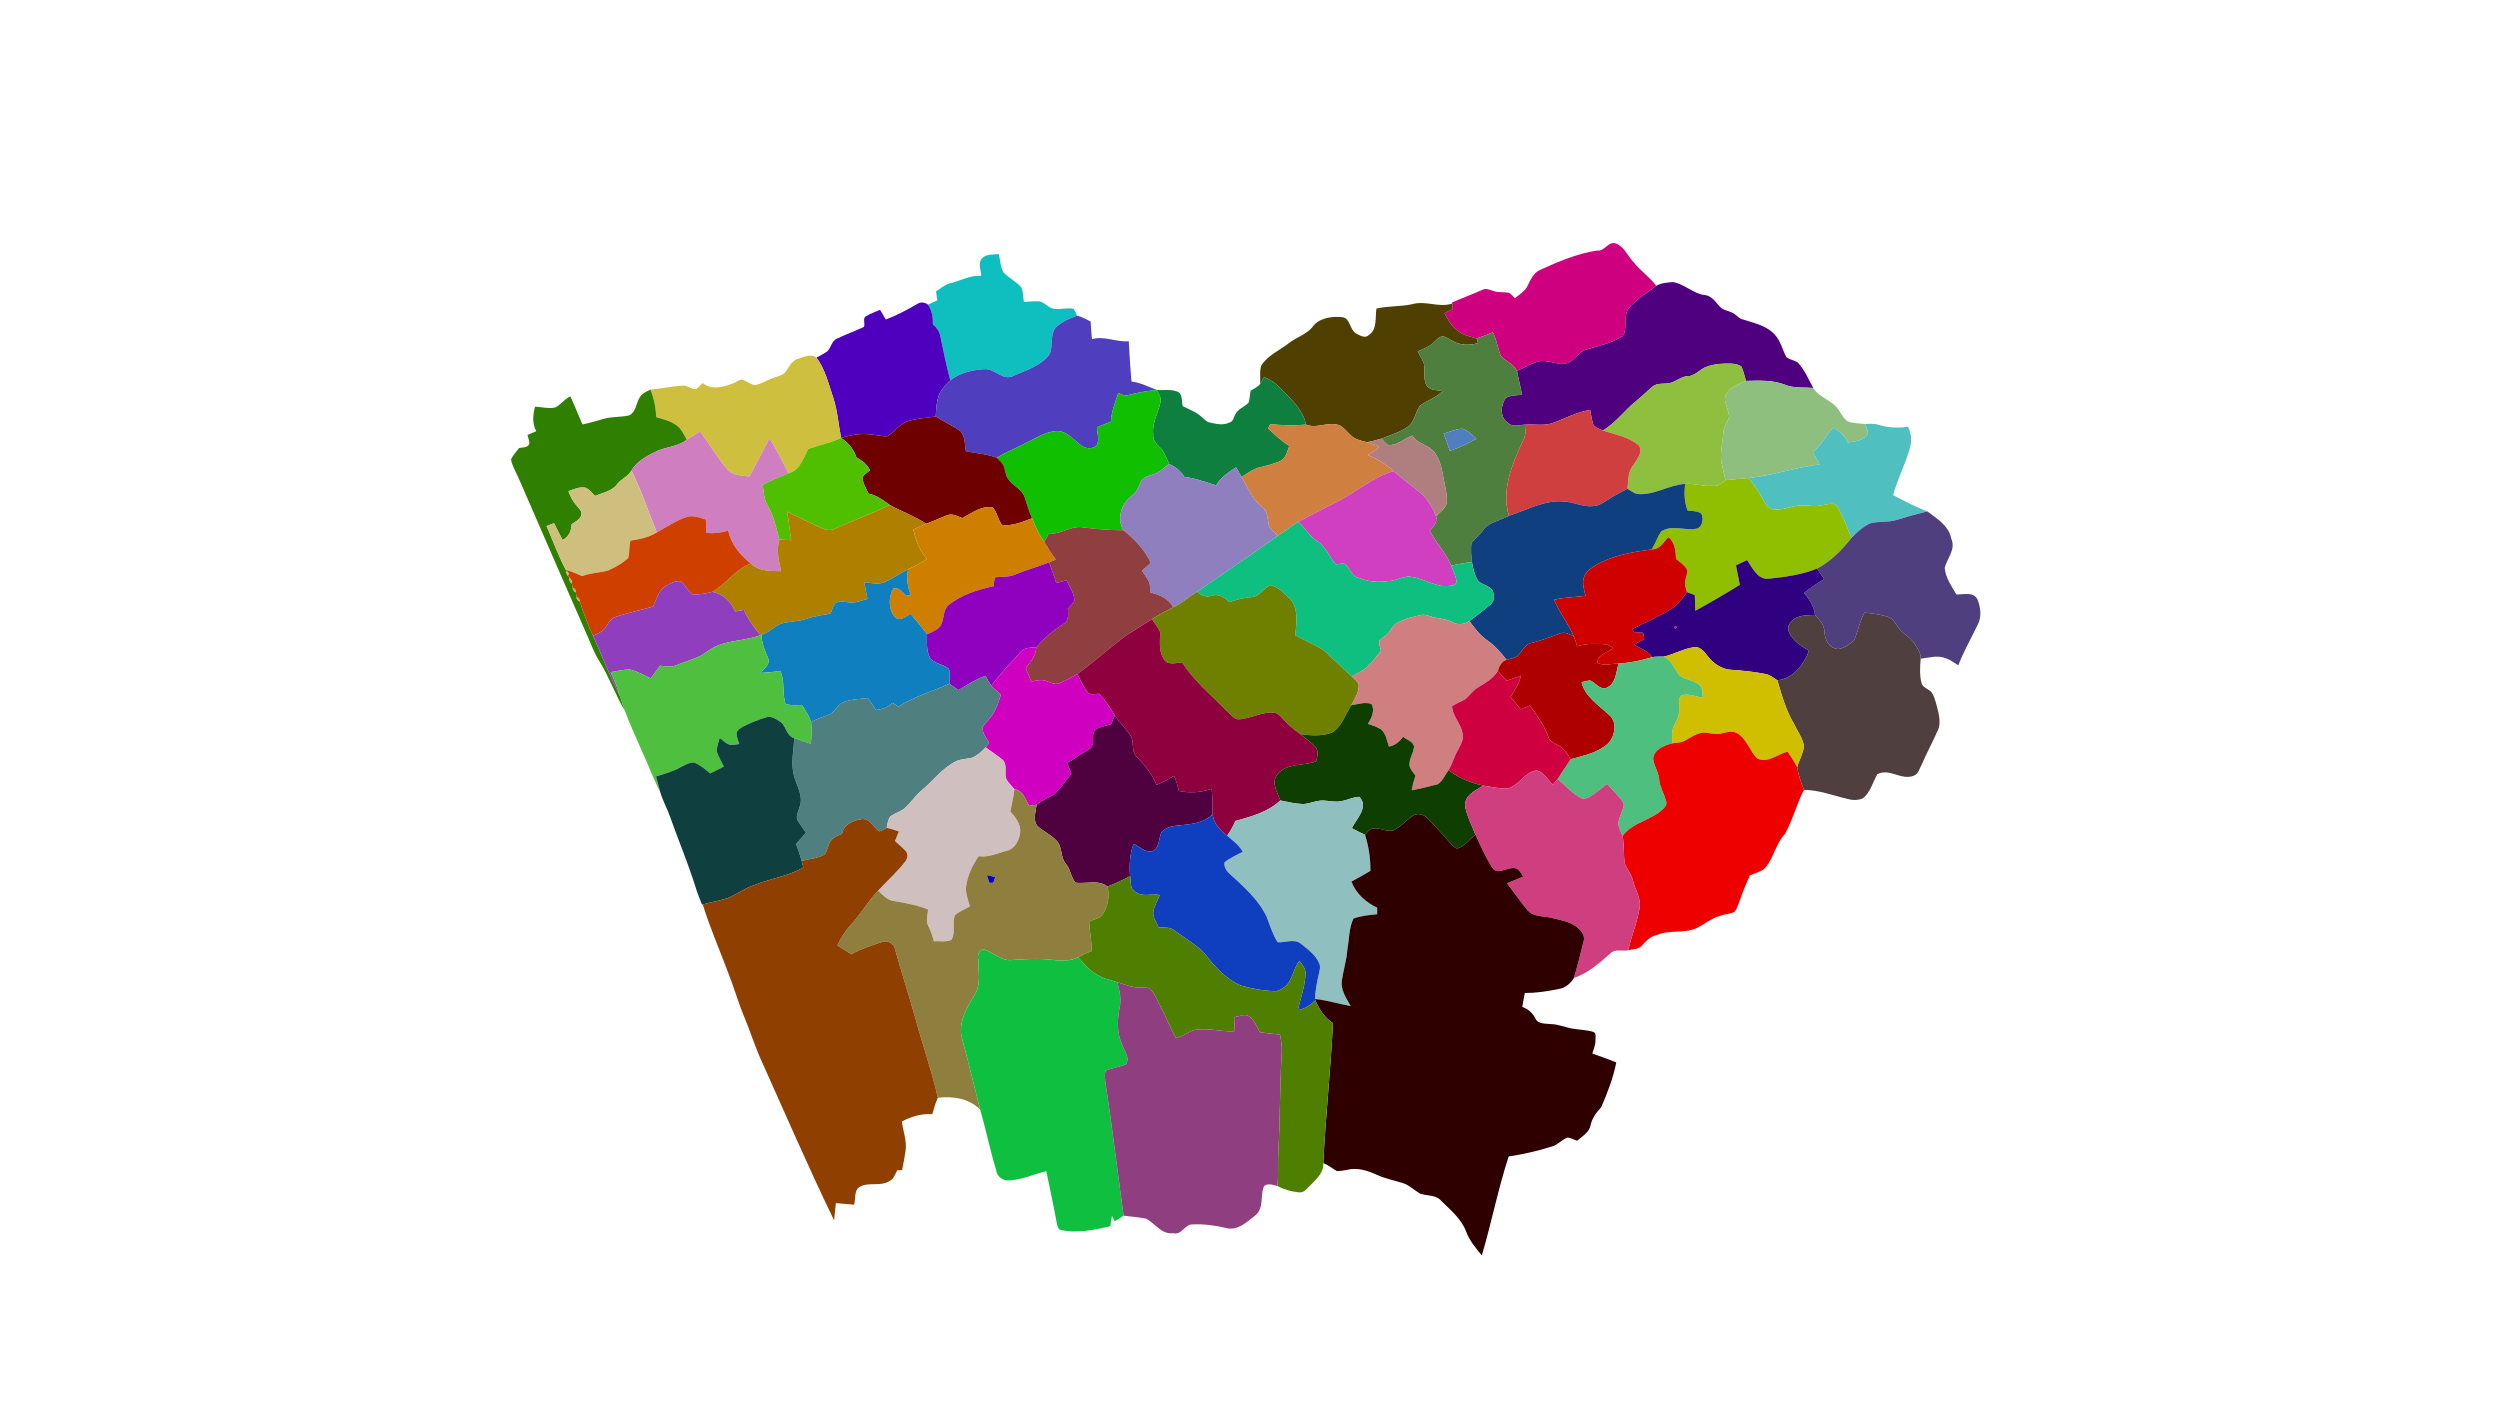 <?xml version="1.0" encoding="UTF-8" ?>
<!DOCTYPE svg PUBLIC "-//W3C//DTD SVG 1.1//EN" "http://www.w3.org/Graphics/SVG/1.1/DTD/svg11.dtd">
<svg width="1920pt" height="1080pt" viewBox="0 0 1920 1080" version="1.1" xmlns="http://www.w3.org/2000/svg">
<g id="#cf007fff">
<path fill="#cf007f" opacity="1.00" d=" M 1226.46 192.39 C 1232.17 193.32 1234.39 186.22 1239.69 186.68 C 1247.19 188.38 1249.75 196.42 1254.63 201.36 C 1259.75 208.01 1267.00 212.71 1271.97 219.49 C 1264.72 225.36 1256.18 229.88 1250.44 237.42 C 1246.62 243.75 1250.18 251.93 1246.26 258.24 C 1237.72 263.50 1227.81 265.52 1218.37 268.48 C 1213.09 269.95 1210.27 274.99 1205.96 277.92 C 1197.93 282.30 1189.66 275.58 1181.34 277.60 C 1175.66 279.44 1170.43 282.31 1165.07 284.87 C 1162.44 279.33 1156.06 277.51 1152.43 272.98 C 1150.22 267.14 1149.43 260.77 1146.43 255.22 C 1142.39 257.03 1138.22 258.56 1134.02 259.96 C 1129.13 258.41 1123.85 257.59 1119.80 254.21 C 1114.91 250.88 1112.04 245.54 1109.40 240.41 C 1111.47 239.40 1113.56 238.40 1115.67 237.43 C 1115.52 235.99 1115.40 234.56 1115.28 233.13 L 1115.20 232.30 C 1122.90 228.88 1130.83 226.03 1138.51 222.57 C 1141.43 221.02 1144.45 222.85 1147.31 223.59 C 1151.08 224.87 1155.14 224.08 1158.98 224.93 C 1160.78 225.88 1161.98 227.67 1163.44 229.07 C 1166.49 226.35 1170.40 224.30 1172.56 220.68 C 1175.24 215.61 1177.37 209.50 1183.11 207.14 C 1197.00 200.78 1211.28 194.83 1226.46 192.39 Z" />
</g>
<g id="#0fbfbffe">
<path fill="#0fbfbf" opacity="1.00" d=" M 754.31 198.29 C 757.53 194.80 762.80 195.79 767.11 195.06 C 768.17 199.82 768.28 204.98 770.75 209.29 C 774.86 213.53 780.34 216.18 784.31 220.60 C 785.95 224.11 785.73 228.14 786.32 231.88 C 790.49 231.54 794.65 231.29 798.84 231.47 C 803.35 233.13 806.61 237.83 811.90 237.28 C 816.08 237.53 820.44 236.09 824.58 237.28 C 825.71 238.85 826.39 240.68 827.16 242.44 C 821.25 244.59 815.20 247.22 810.66 251.68 C 806.29 257.52 808.80 265.11 806.38 271.47 C 799.77 281.16 787.95 284.22 777.90 288.86 C 770.05 292.57 764.01 282.94 756.03 283.52 C 746.82 284.07 737.19 286.27 729.83 292.15 C 726.85 280.82 724.43 269.37 722.12 257.89 C 721.48 254.23 719.02 251.36 716.37 248.93 C 716.76 243.70 715.69 238.38 712.75 234.00 C 715.12 232.87 717.50 231.76 719.89 230.66 C 719.54 228.39 719.17 226.12 718.82 223.85 C 722.21 221.75 725.28 218.73 729.24 217.68 C 737.43 215.83 744.96 211.21 753.63 211.81 C 753.38 207.49 750.77 202.02 754.31 198.29 Z" />
</g>
<g id="#4f007fff">
<path fill="#4f007f" opacity="1.00" d=" M 1271.97 219.49 C 1275.82 217.28 1280.48 216.96 1284.82 216.63 C 1293.41 218.02 1299.84 225.05 1308.47 226.52 C 1315.09 226.76 1317.84 232.92 1322.15 236.76 C 1324.58 238.32 1327.52 238.83 1330.14 240.04 C 1333.06 241.10 1334.73 244.09 1337.68 245.10 C 1346.50 247.95 1356.52 249.81 1363.03 256.99 C 1367.55 261.80 1368.86 268.58 1371.93 274.26 C 1374.44 276.22 1377.73 276.63 1380.47 278.16 C 1385.88 283.81 1388.90 291.18 1392.58 297.99 C 1385.27 297.26 1377.62 298.37 1370.69 295.41 C 1361.20 291.80 1350.89 292.25 1340.93 292.54 C 1339.65 288.89 1339.22 284.89 1337.29 281.51 C 1335.26 279.86 1332.54 279.50 1330.03 279.30 C 1323.46 279.02 1316.73 279.35 1310.52 281.74 C 1305.80 283.36 1302.52 287.91 1297.52 288.81 C 1292.35 288.53 1288.52 292.00 1284.04 293.72 C 1279.25 295.61 1273.19 293.34 1269.06 296.97 C 1264.90 300.42 1261.10 304.28 1256.93 307.70 C 1247.77 314.78 1241.15 324.72 1230.98 330.59 C 1228.36 329.38 1224.99 328.62 1223.57 325.87 C 1222.46 322.27 1221.90 318.55 1221.25 314.86 C 1211.13 316.29 1202.20 321.44 1192.71 324.82 C 1186.08 327.26 1178.82 325.65 1171.97 326.13 C 1167.39 326.06 1162.03 328.52 1158.24 324.80 C 1151.69 320.66 1152.39 311.15 1156.49 305.60 C 1160.16 303.37 1164.77 303.66 1168.92 303.22 C 1167.83 297.06 1166.14 291.03 1165.07 284.87 C 1170.43 282.31 1175.66 279.44 1181.34 277.60 C 1189.66 275.58 1197.93 282.30 1205.96 277.92 C 1210.27 274.99 1213.09 269.95 1218.37 268.48 C 1227.81 265.52 1237.72 263.50 1246.26 258.24 C 1250.18 251.93 1246.62 243.75 1250.44 237.42 C 1256.18 229.88 1264.72 225.36 1271.97 219.49 Z" />
</g>
<g id="#4f00bffe">
<path fill="#4f00bf" opacity="1.00" d=" M 704.44 233.46 C 706.99 231.67 710.39 232.12 712.75 234.00 C 715.69 238.38 716.76 243.70 716.37 248.93 C 719.02 251.36 721.48 254.23 722.12 257.89 C 724.43 269.37 726.85 280.82 729.83 292.15 C 726.64 294.91 723.99 298.28 721.77 301.84 C 719.20 307.47 719.05 313.78 718.61 319.84 C 711.53 321.02 704.22 321.25 697.33 323.40 C 690.95 325.55 687.12 331.52 681.65 335.01 C 677.11 335.30 672.64 333.84 668.13 333.62 C 660.64 332.65 653.11 334.13 645.98 336.37 C 643.94 326.16 643.28 315.65 640.01 305.71 C 636.42 295.09 633.85 283.76 627.03 274.61 C 630.00 273.16 632.93 271.59 635.60 269.60 C 638.35 266.67 638.76 261.75 642.82 260.03 C 649.56 256.83 656.61 254.30 663.38 251.12 C 664.79 249.14 662.25 244.67 664.87 243.00 C 668.29 240.83 672.19 239.58 675.88 237.92 C 677.36 240.40 678.80 242.91 680.28 245.39 C 688.69 242.21 696.68 237.98 704.44 233.46 Z" />
</g>
<g id="#4f3f00fe">
<path fill="#4f3f00" opacity="1.00" d=" M 1084.67 233.61 C 1094.85 230.61 1105.13 236.54 1115.28 233.13 C 1115.40 234.56 1115.52 235.99 1115.67 237.43 C 1113.56 238.40 1111.47 239.40 1109.40 240.41 C 1112.04 245.54 1114.91 250.88 1119.80 254.21 C 1123.85 257.59 1129.13 258.41 1134.02 259.96 C 1134.40 261.15 1134.79 262.35 1135.20 263.55 C 1129.29 265.01 1122.84 265.46 1117.21 262.69 C 1114.15 261.38 1111.54 259.10 1108.33 258.32 C 1105.38 258.17 1103.52 261.02 1101.43 262.63 C 1098.04 266.36 1093.18 267.88 1088.73 269.87 C 1090.35 273.00 1092.49 275.93 1093.60 279.31 C 1094.50 284.91 1092.70 291.11 1095.80 296.24 C 1098.46 300.09 1103.95 299.44 1107.91 300.47 C 1102.98 305.38 1096.08 307.43 1090.60 311.56 C 1086.82 316.65 1086.41 324.05 1080.97 327.93 C 1074.88 332.08 1067.68 334.20 1060.90 336.90 C 1057.25 338.03 1053.52 338.89 1049.79 339.64 C 1045.55 338.41 1040.84 337.67 1037.59 334.47 C 1034.74 331.98 1032.51 328.72 1029.17 326.84 C 1020.68 323.10 1011.61 329.65 1003.08 326.13 C 1000.52 314.13 990.78 305.75 982.61 297.40 C 979.32 293.92 975.18 291.43 970.84 289.49 C 969.81 291.32 968.84 293.19 967.73 294.97 C 968.21 290.25 967.12 285.21 968.70 280.66 C 973.54 273.11 982.16 269.32 989.14 264.11 C 994.81 259.30 1002.59 257.27 1007.57 251.65 C 1012.44 244.32 1022.24 242.79 1030.39 243.53 C 1037.37 244.00 1036.26 253.39 1041.69 256.26 C 1044.51 257.73 1048.49 260.12 1051.27 257.31 C 1057.90 253.00 1056.09 243.71 1057.07 237.02 C 1066.13 234.84 1075.56 235.58 1084.67 233.61 Z" />
</g>
<g id="#4f3fbfff">
<path fill="#4f3fbf" opacity="1.00" d=" M 827.16 242.44 C 830.91 243.17 834.19 245.33 837.61 246.95 C 837.80 251.48 838.23 255.98 838.63 260.51 C 848.00 257.64 857.34 262.97 866.88 262.05 C 867.48 272.39 868.01 282.74 869.02 293.05 C 875.87 293.75 882.01 297.16 888.40 299.48 C 880.98 300.20 873.67 301.53 866.48 303.42 C 863.76 304.39 861.23 302.82 858.85 301.73 C 856.65 308.98 853.47 316.09 853.21 323.79 C 849.60 325.20 846.02 326.65 842.45 328.15 C 842.61 332.73 844.63 337.91 842.21 342.21 C 838.99 345.16 833.34 344.71 830.11 341.91 C 823.90 337.45 818.66 329.91 810.04 331.16 C 802.62 332.04 796.08 336.13 789.52 339.43 C 781.63 343.63 773.21 346.81 765.64 351.59 C 758.01 348.62 749.72 348.18 741.78 346.52 C 740.95 341.37 741.29 335.43 737.77 331.25 C 731.67 327.00 724.91 323.80 718.61 319.84 C 719.05 313.78 719.20 307.47 721.77 301.84 C 723.99 298.28 726.64 294.91 729.83 292.15 C 737.19 286.27 746.82 284.07 756.03 283.52 C 764.01 282.94 770.05 292.57 777.90 288.86 C 787.95 284.22 799.77 281.16 806.38 271.47 C 808.80 265.11 806.29 257.52 810.66 251.68 C 815.20 247.22 821.25 244.59 827.16 242.44 Z" />
</g>
<g id="#4f7f3fff">
<path fill="#4f7f3f" opacity="1.00" d=" M 1134.02 259.96 C 1138.22 258.56 1142.39 257.03 1146.43 255.22 C 1149.43 260.77 1150.22 267.14 1152.43 272.98 C 1156.06 277.51 1162.44 279.33 1165.07 284.87 C 1166.14 291.03 1167.83 297.06 1168.92 303.22 C 1164.77 303.66 1160.16 303.37 1156.49 305.60 C 1152.39 311.15 1151.69 320.66 1158.24 324.80 C 1162.03 328.52 1167.39 326.06 1171.97 326.13 C 1171.85 330.59 1171.73 335.26 1169.28 339.17 C 1161.24 356.66 1152.80 376.71 1158.91 396.13 C 1152.71 399.42 1145.29 400.84 1140.08 405.71 C 1137.44 410.05 1133.37 413.13 1130.15 416.93 C 1129.34 421.81 1129.96 426.81 1130.47 431.72 C 1125.07 432.25 1119.71 433.24 1114.44 434.49 C 1110.64 424.59 1102.85 417.02 1098.02 407.69 C 1100.94 404.63 1104.11 400.98 1102.88 396.40 C 1105.81 393.55 1109.41 390.98 1110.94 387.04 C 1111.77 382.31 1110.58 377.49 1109.74 372.86 C 1107.87 364.68 1107.40 355.68 1102.46 348.56 C 1098.39 341.56 1088.80 341.56 1084.60 334.56 C 1078.41 336.85 1073.26 342.13 1066.26 341.85 C 1064.12 340.62 1062.55 338.67 1060.90 336.90 C 1067.68 334.20 1074.88 332.08 1080.97 327.93 C 1086.41 324.05 1086.82 316.65 1090.60 311.56 C 1096.08 307.43 1102.98 305.38 1107.91 300.47 C 1103.95 299.44 1098.46 300.09 1095.80 296.24 C 1092.70 291.11 1094.50 284.91 1093.60 279.31 C 1092.49 275.93 1090.35 273.00 1088.73 269.87 C 1093.18 267.88 1098.04 266.36 1101.43 262.63 C 1103.52 261.02 1105.38 258.17 1108.33 258.32 C 1111.54 259.10 1114.15 261.38 1117.21 262.69 C 1122.84 265.46 1129.29 265.01 1135.20 263.55 C 1134.79 262.35 1134.40 261.15 1134.02 259.96 M 1108.82 333.05 C 1110.40 337.45 1112.06 341.83 1113.50 346.29 C 1120.51 343.77 1127.36 340.74 1133.81 337.01 C 1130.72 333.76 1127.23 330.58 1122.86 329.27 C 1117.97 329.46 1113.45 331.66 1108.82 333.05 Z" />
</g>
<g id="#cfbf3fff">
<path fill="#cfbf3f" opacity="1.00" d=" M 612.84 275.60 C 617.22 274.28 622.95 271.31 627.03 274.61 C 633.85 283.76 636.42 295.09 640.01 305.71 C 643.28 315.65 643.94 326.16 645.98 336.37 C 637.92 340.17 629.08 341.78 620.77 344.79 C 616.95 351.79 614.42 361.14 605.61 363.51 C 600.77 354.50 596.59 345.11 590.86 336.62 C 586.11 346.55 580.56 356.07 575.67 365.94 C 569.60 365.07 562.19 365.38 558.11 359.92 C 550.71 350.89 544.60 340.89 537.74 331.46 C 534.29 333.51 530.84 335.51 527.50 337.71 C 525.17 333.78 523.33 329.25 519.46 326.56 C 514.87 323.22 509.26 321.89 503.91 320.31 C 503.74 313.03 502.27 305.94 499.55 299.21 C 507.79 298.48 515.90 296.67 524.17 296.15 C 527.95 295.71 530.91 299.30 534.69 298.77 C 536.58 297.49 538.01 295.68 539.64 294.12 C 546.46 299.91 556.01 297.27 563.42 294.23 C 565.93 293.42 568.36 290.43 571.12 291.95 C 574.05 293.14 576.64 295.48 579.88 295.71 C 584.44 294.95 588.38 292.28 592.67 290.70 C 596.12 289.23 600.24 288.86 602.95 286.02 C 605.94 282.34 607.74 276.90 612.84 275.60 Z" />
</g>
<g id="#8fbf3fff">
<path fill="#8fbf3f" opacity="1.00" d=" M 1310.52 281.74 C 1316.73 279.35 1323.46 279.02 1330.03 279.30 C 1332.54 279.50 1335.26 279.86 1337.29 281.51 C 1339.22 284.89 1339.65 288.89 1340.93 292.54 C 1335.71 295.04 1329.41 297.04 1326.05 302.09 C 1322.25 308.11 1328.22 314.42 1327.97 320.56 C 1326.56 324.46 1323.58 327.83 1323.51 332.17 C 1323.12 340.56 1320.27 349.03 1322.57 357.36 C 1323.50 361.14 1324.31 364.92 1325.17 368.73 C 1322.53 371.53 1319.13 373.82 1314.96 373.06 C 1307.99 373.77 1301.20 371.06 1294.24 371.63 C 1281.49 372.39 1270.26 380.70 1257.24 379.39 C 1254.51 378.63 1252.25 376.82 1249.89 375.35 C 1250.58 368.96 1250.22 361.91 1254.72 356.75 C 1257.20 352.66 1262.11 347.14 1258.73 342.28 C 1251.04 335.32 1240.46 333.89 1230.98 330.59 C 1241.15 324.72 1247.77 314.78 1256.93 307.70 C 1261.10 304.28 1264.90 300.42 1269.06 296.97 C 1273.19 293.34 1279.25 295.61 1284.04 293.72 C 1288.52 292.00 1292.35 288.53 1297.52 288.81 C 1302.52 287.91 1305.80 283.36 1310.52 281.74 Z" />
</g>
<g id="#0f7f3fff">
<path fill="#0f7f3f" opacity="1.00" d=" M 970.84 289.49 C 975.18 291.43 979.32 293.92 982.61 297.40 C 990.78 305.75 1000.52 314.13 1003.08 326.13 C 993.92 326.87 984.70 326.67 975.57 325.79 C 974.99 326.87 974.42 327.96 973.86 329.05 C 979.00 333.87 984.21 338.67 990.16 342.51 C 988.62 346.49 987.85 351.45 983.82 353.77 C 978.19 356.47 972.01 357.73 966.02 359.33 C 961.49 360.89 957.60 363.81 953.55 366.30 C 952.12 363.83 950.70 361.39 949.27 358.96 C 943.47 362.73 937.43 366.61 933.95 372.81 C 925.97 370.24 918.07 367.25 909.68 366.32 C 906.88 361.81 902.64 358.53 897.92 356.23 C 896.07 352.47 894.64 348.42 892.24 345.01 C 888.98 341.87 885.10 338.54 885.66 333.40 C 884.60 324.58 889.70 316.89 891.34 308.51 C 891.93 305.19 889.72 302.32 888.40 299.48 C 894.04 299.91 900.36 298.51 905.58 301.44 C 908.25 304.14 907.42 308.65 908.41 311.96 C 913.54 314.54 919.14 316.56 923.34 320.64 C 925.11 322.17 926.80 324.12 929.23 324.54 C 934.14 325.59 939.56 326.90 944.31 324.45 C 947.19 323.75 947.40 320.49 948.64 318.30 C 950.70 313.94 955.86 312.55 958.97 309.16 C 959.71 306.20 960.00 303.16 960.42 300.15 C 962.89 298.50 965.79 297.29 967.73 294.97 C 968.84 293.19 969.81 291.32 970.84 289.49 Z" />
</g>
<g id="#8fbf7fff">
<path fill="#8fbf7f" opacity="1.00" d=" M 1340.93 292.54 C 1350.89 292.25 1361.20 291.80 1370.69 295.41 C 1377.62 298.37 1385.27 297.26 1392.58 297.99 C 1395.86 303.38 1401.89 305.75 1406.71 309.41 C 1412.23 312.61 1413.76 319.45 1418.54 323.34 C 1422.96 325.27 1427.93 325.06 1432.67 325.69 C 1433.31 328.15 1434.94 330.73 1434.29 333.29 C 1431.18 338.56 1424.51 339.09 1419.07 339.82 C 1416.98 334.70 1412.63 331.17 1408.00 328.43 C 1402.56 334.46 1398.75 341.83 1392.39 347.05 C 1394.03 350.27 1395.76 353.47 1397.42 356.71 C 1378.92 358.76 1361.27 365.36 1342.72 367.10 C 1336.87 367.71 1331.02 368.18 1325.17 368.73 C 1324.31 364.92 1323.50 361.14 1322.57 357.36 C 1320.27 349.03 1323.12 340.56 1323.51 332.17 C 1323.58 327.83 1326.56 324.46 1327.97 320.56 C 1328.22 314.42 1322.25 308.11 1326.05 302.09 C 1329.41 297.04 1335.71 295.04 1340.93 292.54 Z" />
</g>
<g id="#2f7f00ff">
<path fill="#2f7f00" opacity="1.00" d=" M 491.32 305.14 C 493.13 302.03 496.51 300.72 499.55 299.21 C 502.27 305.94 503.74 313.03 503.91 320.31 C 509.26 321.89 514.87 323.22 519.46 326.56 C 523.33 329.25 525.17 333.78 527.50 337.71 C 521.33 342.46 513.42 343.20 506.28 345.62 C 498.25 349.36 489.59 353.47 484.94 361.43 C 482.44 365.68 477.63 367.64 474.43 371.25 C 470.49 377.25 463.07 378.32 456.92 380.87 C 454.67 378.52 452.59 375.73 449.49 374.49 C 444.90 373.85 440.62 375.61 436.52 377.33 C 438.18 381.21 439.91 385.19 442.89 388.27 C 444.48 390.35 447.24 392.51 446.48 395.46 C 445.52 399.07 441.74 400.65 438.97 402.67 C 438.96 407.69 436.72 412.35 432.05 414.73 C 429.82 410.44 427.62 406.16 425.51 401.82 C 423.59 402.52 421.67 403.24 419.75 403.96 C 424.64 415.25 428.79 426.87 434.61 437.73 L 435.03 438.55 C 434.87 439.87 435.17 441.05 435.95 442.08 C 436.23 442.46 436.80 443.20 437.09 443.57 C 436.83 445.43 437.66 447.22 439.25 448.23 C 439.45 449.42 439.65 450.62 439.85 451.82 C 439.83 453.32 441.04 454.37 442.29 454.98 C 442.47 456.25 442.66 457.52 442.83 458.80 C 442.75 460.32 443.99 461.39 445.26 461.99 C 448.36 470.86 451.32 479.82 455.46 488.27 C 462.32 503.58 468.29 519.30 475.97 534.24 C 477.34 538.18 478.72 542.13 480.01 546.11 C 472.64 533.75 467.94 520.02 460.31 507.80 C 456.52 501.83 454.03 495.18 451.26 488.71 C 433.99 449.00 416.50 409.40 399.36 369.64 C 397.12 364.10 393.76 358.91 392.44 353.05 C 393.76 349.62 396.51 347.04 398.60 344.10 C 401.17 343.53 405.46 344.03 406.57 340.75 C 406.47 338.43 405.67 336.23 405.12 334.00 C 407.34 333.06 409.58 332.16 411.80 331.19 C 408.67 325.25 409.19 318.63 410.92 312.33 C 416.18 312.55 421.61 314.15 426.79 312.82 C 430.84 310.45 433.72 306.41 438.08 304.41 C 441.33 311.52 444.20 318.79 447.30 325.97 C 452.79 324.88 458.15 323.30 463.51 321.72 C 470.00 319.77 476.96 320.61 483.48 318.91 C 488.54 316.14 488.55 309.61 491.32 305.14 Z" />
</g>
<g id="#0fbf00fe">
<path fill="#0fbf00" opacity="1.00" d=" M 866.48 303.42 C 873.67 301.53 880.98 300.20 888.40 299.48 C 889.72 302.32 891.93 305.19 891.34 308.51 C 889.70 316.89 884.60 324.58 885.66 333.40 C 885.10 338.54 888.98 341.87 892.24 345.01 C 894.64 348.42 896.07 352.47 897.92 356.23 C 894.90 358.64 891.92 361.20 888.58 363.13 C 884.51 365.24 878.55 365.44 876.14 369.98 C 874.30 373.98 872.86 378.37 869.00 380.97 C 861.13 386.82 857.37 398.65 862.90 407.24 C 851.78 407.22 840.71 406.30 829.71 404.79 C 821.24 404.55 813.93 410.50 805.34 409.99 C 804.23 412.06 803.11 414.13 801.98 416.20 C 797.96 410.64 795.01 404.46 792.66 398.04 C 790.31 392.85 788.75 387.36 786.96 381.96 C 784.93 375.56 777.67 373.21 774.20 367.76 C 771.65 364.33 772.37 359.61 769.92 356.14 C 768.73 354.41 767.18 352.97 765.64 351.59 C 773.21 346.81 781.63 343.63 789.52 339.43 C 796.08 336.13 802.62 332.04 810.04 331.16 C 818.66 329.91 823.90 337.45 830.11 341.91 C 833.34 344.71 838.99 345.16 842.21 342.21 C 844.63 337.91 842.61 332.73 842.45 328.15 C 846.02 326.65 849.60 325.20 853.21 323.79 C 853.47 316.09 856.65 308.98 858.85 301.73 C 861.23 302.82 863.76 304.39 866.48 303.42 Z" />
</g>
<g id="#cf3f3fff">
<path fill="#cf3f3f" opacity="1.00" d=" M 1192.71 324.82 C 1202.20 321.44 1211.13 316.29 1221.25 314.86 C 1221.90 318.55 1222.46 322.27 1223.57 325.87 C 1224.99 328.62 1228.36 329.38 1230.98 330.59 C 1240.46 333.89 1251.04 335.32 1258.73 342.28 C 1262.11 347.14 1257.20 352.66 1254.72 356.75 C 1250.22 361.91 1250.58 368.96 1249.89 375.35 C 1244.99 377.97 1239.99 380.42 1235.36 383.51 C 1231.66 385.78 1227.87 388.60 1223.35 388.71 C 1215.70 389.52 1208.70 385.47 1201.16 385.19 C 1186.17 383.74 1172.76 391.76 1158.91 396.13 C 1152.80 376.71 1161.24 356.66 1169.28 339.17 C 1171.73 335.26 1171.85 330.59 1171.97 326.13 C 1178.82 325.65 1186.08 327.26 1192.71 324.82 Z" />
</g>
<g id="#6f0000ff">
<path fill="#6f0000" opacity="1.00" d=" M 697.33 323.40 C 704.22 321.25 711.53 321.02 718.61 319.84 C 724.91 323.80 731.67 327.00 737.77 331.25 C 741.29 335.43 740.95 341.37 741.78 346.52 C 749.72 348.18 758.01 348.62 765.64 351.59 C 767.18 352.97 768.73 354.41 769.92 356.14 C 772.37 359.61 771.65 364.33 774.20 367.76 C 777.67 373.21 784.93 375.56 786.96 381.96 C 788.75 387.36 790.31 392.85 792.66 398.04 C 785.33 400.79 777.70 404.14 769.67 403.18 C 766.26 399.27 765.94 393.48 762.38 389.68 C 753.77 388.06 746.27 394.18 739.10 397.87 C 735.50 396.62 731.60 394.12 727.72 395.64 C 722.17 397.67 716.86 400.30 711.28 402.23 C 702.51 396.38 692.50 392.93 683.36 387.81 C 678.28 384.25 673.36 380.21 667.03 379.15 C 665.27 375.04 662.31 371.01 662.50 366.35 C 663.92 364.18 666.14 362.75 668.18 361.24 C 666.07 356.66 662.02 353.63 657.69 351.28 C 655.73 344.97 651.44 339.92 645.98 336.37 C 653.11 334.13 660.64 332.65 668.13 333.62 C 672.64 333.84 677.11 335.30 681.65 335.01 C 687.12 331.52 690.95 325.55 697.33 323.40 Z" />
</g>
<g id="#cf7f3fff">
<path fill="#cf7f3f" opacity="1.00" d=" M 975.57 325.79 C 984.70 326.67 993.92 326.87 1003.08 326.13 C 1011.61 329.65 1020.68 323.10 1029.17 326.84 C 1032.51 328.72 1034.74 331.98 1037.59 334.47 C 1040.84 337.67 1045.55 338.41 1049.79 339.64 C 1053.01 340.54 1056.13 341.72 1059.28 342.87 C 1056.79 345.68 1053.55 347.58 1050.37 349.47 C 1057.68 352.32 1064.44 356.46 1070.22 361.78 C 1054.37 366.49 1041.81 377.65 1027.36 385.19 C 1017.19 390.16 1007.24 395.57 997.14 400.68 C 991.68 404.03 986.67 408.04 981.29 411.51 C 978.80 408.69 974.86 406.51 974.27 402.49 C 973.44 398.07 973.51 392.63 969.52 389.61 C 961.80 383.80 958.23 374.42 953.55 366.30 C 957.60 363.81 961.49 360.89 966.02 359.33 C 972.01 357.73 978.19 356.47 983.82 353.77 C 987.85 351.45 988.62 346.49 990.16 342.51 C 984.21 338.67 979.00 333.87 973.86 329.05 C 974.42 327.96 974.99 326.87 975.57 325.79 Z" />
</g>
<g id="#4fbfbfff">
<path fill="#4fbfbf" opacity="1.00" d=" M 1432.67 325.69 C 1436.04 325.35 1439.51 325.26 1442.80 326.27 C 1450.06 328.60 1457.83 328.81 1465.35 327.72 C 1467.70 332.51 1468.40 338.10 1467.07 343.29 C 1463.64 355.94 1457.41 367.61 1453.90 380.25 C 1462.49 384.73 1471.08 389.33 1480.19 392.74 C 1472.44 394.62 1464.75 396.74 1457.16 399.16 C 1450.21 401.41 1442.66 400.06 1435.71 402.09 C 1430.46 404.84 1425.97 408.87 1421.92 413.14 C 1418.76 405.42 1415.85 397.55 1411.76 390.26 C 1410.82 388.67 1409.53 386.88 1407.48 386.95 C 1402.69 386.84 1398.10 388.78 1393.32 388.68 C 1389.94 388.54 1386.53 388.05 1383.18 388.10 C 1376.11 388.40 1369.38 392.02 1362.26 391.26 C 1357.46 390.61 1355.20 385.71 1353.03 381.99 C 1350.30 376.57 1346.64 371.72 1342.72 367.10 C 1361.27 365.36 1378.92 358.76 1397.42 356.71 C 1395.76 353.47 1394.03 350.27 1392.39 347.05 C 1398.75 341.83 1402.56 334.46 1408.00 328.43 C 1412.63 331.17 1416.98 334.70 1419.07 339.82 C 1424.51 339.09 1431.18 338.56 1434.29 333.29 C 1434.94 330.73 1433.31 328.15 1432.67 325.69 Z" />
</g>
<g id="#4f7fbffe">
<path fill="#4f7fbf" opacity="1.00" d=" M 1108.82 333.05 C 1113.45 331.66 1117.97 329.46 1122.86 329.27 C 1127.23 330.58 1130.72 333.76 1133.81 337.01 C 1127.36 340.74 1120.51 343.77 1113.50 346.29 C 1112.06 341.83 1110.40 337.45 1108.82 333.05 Z" />
</g>
<g id="#cf7fbfff">
<path fill="#cf7fbf" opacity="1.00" d=" M 527.50 337.71 C 530.84 335.51 534.29 333.51 537.74 331.46 C 544.60 340.89 550.71 350.89 558.11 359.92 C 562.19 365.38 569.60 365.07 575.67 365.94 C 580.56 356.07 586.11 346.55 590.86 336.62 C 596.59 345.11 600.77 354.50 605.61 363.51 C 598.82 366.01 592.28 369.10 585.79 372.28 C 586.64 377.70 586.52 383.57 589.60 388.34 C 594.31 396.33 596.20 405.47 598.49 414.35 C 596.14 422.40 598.04 430.72 599.90 438.66 C 591.81 438.49 582.81 438.96 576.64 432.74 C 568.38 426.36 561.53 417.89 559.24 407.50 C 553.80 409.25 548.09 409.83 542.40 409.31 C 542.37 405.85 542.29 402.40 542.09 398.95 C 537.29 397.56 532.15 395.38 527.13 397.07 C 518.97 399.80 511.87 404.81 504.36 408.87 C 497.96 393.03 492.64 376.72 484.94 361.43 C 489.59 353.47 498.25 349.36 506.28 345.62 C 513.42 343.20 521.33 342.46 527.50 337.71 Z" />
</g>
<g id="#af7f7fff">
<path fill="#af7f7f" opacity="1.00" d=" M 1066.26 341.85 C 1073.26 342.13 1078.41 336.85 1084.60 334.56 C 1088.80 341.56 1098.39 341.56 1102.46 348.56 C 1107.40 355.68 1107.87 364.68 1109.74 372.86 C 1110.58 377.49 1111.77 382.31 1110.94 387.04 C 1109.41 390.98 1105.81 393.55 1102.88 396.40 C 1100.12 389.89 1096.65 383.44 1091.22 378.77 C 1084.45 372.82 1076.91 367.82 1070.22 361.78 C 1064.44 356.46 1057.68 352.32 1050.37 349.47 C 1053.55 347.58 1056.79 345.68 1059.28 342.87 C 1056.13 341.72 1053.01 340.54 1049.79 339.64 C 1053.52 338.89 1057.25 338.03 1060.90 336.90 C 1062.55 338.67 1064.12 340.62 1066.26 341.85 Z" />
</g>
<g id="#4fbf00ff">
<path fill="#4fbf00" opacity="1.00" d=" M 620.77 344.79 C 629.08 341.78 637.92 340.17 645.98 336.37 C 651.44 339.92 655.73 344.97 657.69 351.28 C 662.02 353.63 666.07 356.66 668.18 361.24 C 666.14 362.75 663.92 364.18 662.50 366.35 C 662.31 371.01 665.27 375.04 667.03 379.15 C 673.36 380.21 678.28 384.25 683.36 387.81 C 669.79 394.45 655.52 399.54 641.77 405.80 C 638.45 407.64 634.57 407.27 631.24 405.69 C 622.21 401.66 613.34 397.24 604.48 392.86 C 605.93 400.15 606.26 407.58 607.74 414.87 C 604.66 414.65 601.57 414.47 598.49 414.35 C 596.20 405.47 594.31 396.33 589.60 388.34 C 586.52 383.57 586.64 377.70 585.79 372.28 C 592.28 369.10 598.82 366.01 605.61 363.51 C 614.42 361.14 616.95 351.79 620.77 344.79 Z" />
</g>
<g id="#8f7fbfff">
<path fill="#8f7fbf" opacity="1.00" d=" M 897.92 356.23 C 902.64 358.53 906.88 361.81 909.68 366.32 C 918.07 367.25 925.97 370.24 933.95 372.81 C 937.43 366.61 943.47 362.73 949.27 358.96 C 950.70 361.39 952.12 363.83 953.55 366.30 C 958.23 374.42 961.80 383.80 969.52 389.61 C 973.51 392.63 973.44 398.07 974.27 402.49 C 974.86 406.51 978.80 408.69 981.29 411.51 C 960.95 426.26 939.93 440.05 919.38 454.49 C 913.13 458.27 907.67 463.28 901.03 466.40 C 897.50 459.75 890.32 456.48 883.24 455.06 C 883.19 452.37 883.52 449.55 882.55 446.98 C 880.96 443.94 878.78 441.25 877.01 438.31 C 879.29 436.30 881.55 434.27 883.84 432.27 C 879.27 422.15 871.31 414.22 862.90 407.24 C 857.37 398.65 861.13 386.82 869.00 380.97 C 872.86 378.37 874.30 373.98 876.14 369.98 C 878.55 365.44 884.51 365.24 888.58 363.13 C 891.92 361.20 894.90 358.64 897.92 356.23 Z" />
</g>
<g id="#cfbf7fff">
<path fill="#cfbf7f" opacity="1.00" d=" M 474.43 371.25 C 477.63 367.64 482.44 365.68 484.94 361.43 C 492.64 376.72 497.96 393.03 504.36 408.87 C 498.26 412.84 491.23 414.13 484.25 415.23 C 482.99 419.55 483.68 424.21 482.44 428.53 C 478.09 432.70 472.55 435.55 467.16 438.12 C 460.57 439.96 453.56 439.92 447.14 442.45 C 443.03 440.69 438.97 438.75 434.61 437.73 C 428.79 426.87 424.64 415.25 419.75 403.96 C 421.67 403.24 423.59 402.52 425.51 401.82 C 427.62 406.16 429.82 410.44 432.05 414.73 C 436.72 412.35 438.96 407.69 438.97 402.67 C 441.74 400.65 445.52 399.07 446.48 395.46 C 447.24 392.51 444.48 390.35 442.89 388.27 C 439.91 385.19 438.18 381.21 436.52 377.33 C 440.62 375.61 444.90 373.85 449.49 374.49 C 452.59 375.73 454.67 378.52 456.92 380.87 C 463.07 378.32 470.49 377.25 474.43 371.25 Z" />
<path fill="#cfbf7f" opacity="1.00" d=" M 435.03 438.55 C 436.39 439.09 437.84 441.19 435.95 442.08 C 435.17 441.05 434.87 439.87 435.03 438.55 Z" />
</g>
<g id="#cf3fbffe">
<path fill="#cf3fbf" opacity="1.00" d=" M 1027.36 385.19 C 1041.81 377.65 1054.37 366.49 1070.22 361.78 C 1076.91 367.82 1084.45 372.82 1091.22 378.77 C 1096.65 383.44 1100.12 389.89 1102.88 396.40 C 1104.11 400.98 1100.94 404.63 1098.02 407.69 C 1102.85 417.02 1110.64 424.59 1114.44 434.49 C 1116.25 438.65 1118.34 442.78 1118.68 447.41 C 1115.92 450.83 1110.84 449.92 1107.04 450.01 C 1098.47 448.29 1090.63 443.57 1081.87 442.70 C 1076.20 443.18 1071.09 446.45 1065.29 446.31 C 1058.17 447.35 1050.85 446.75 1044.13 444.02 C 1038.85 443.22 1037.17 438.02 1034.27 434.45 C 1032.40 431.50 1028.55 433.41 1025.83 433.48 C 1020.96 427.48 1018.12 419.64 1011.35 415.43 C 1005.58 411.56 1002.16 405.34 997.14 400.68 C 1007.24 395.57 1017.19 390.16 1027.36 385.19 Z" />
</g>
<g id="#8fbf00ff">
<path fill="#8fbf00" opacity="1.00" d=" M 1325.17 368.73 C 1331.02 368.18 1336.87 367.71 1342.72 367.10 C 1346.64 371.72 1350.30 376.57 1353.03 381.99 C 1355.20 385.71 1357.46 390.61 1362.26 391.26 C 1369.38 392.02 1376.11 388.40 1383.18 388.10 C 1386.53 388.05 1389.94 388.54 1393.32 388.68 C 1398.10 388.78 1402.69 386.84 1407.48 386.95 C 1409.53 386.88 1410.82 388.67 1411.76 390.26 C 1415.85 397.55 1418.76 405.42 1421.92 413.14 C 1414.53 422.45 1406.10 431.12 1395.45 436.69 C 1383.60 441.47 1370.87 443.16 1358.26 444.46 C 1349.82 445.28 1345.77 436.10 1341.79 430.11 C 1338.89 431.43 1336.05 432.83 1333.20 434.21 C 1334.29 439.17 1335.13 444.18 1336.21 449.15 C 1324.97 456.08 1313.58 462.77 1302.00 469.10 C 1301.79 465.08 1301.67 461.09 1301.59 457.08 C 1299.58 456.28 1297.57 455.49 1295.57 454.73 C 1294.70 451.69 1293.49 448.48 1294.48 445.30 C 1294.90 442.51 1296.49 439.55 1295.31 436.76 C 1293.27 433.63 1289.90 431.68 1287.18 429.22 C 1286.87 423.30 1286.41 416.32 1281.19 412.50 C 1277.54 416.41 1274.70 422.23 1268.40 421.90 C 1271.58 417.61 1272.72 412.17 1276.01 408.00 C 1284.58 402.66 1294.73 408.17 1303.99 405.78 C 1307.68 403.74 1308.48 398.07 1306.67 394.48 C 1303.62 392.34 1299.65 392.51 1296.10 392.10 C 1293.49 385.54 1293.33 378.53 1294.24 371.63 C 1301.20 371.06 1307.99 373.77 1314.96 373.06 C 1319.13 373.82 1322.53 371.53 1325.17 368.73 Z" />
</g>
<g id="#0f3f7ffe">
<path fill="#0f3f7f" opacity="1.00" d=" M 1257.24 379.39 C 1270.26 380.70 1281.49 372.39 1294.24 371.63 C 1293.33 378.53 1293.49 385.54 1296.10 392.10 C 1299.65 392.51 1303.62 392.34 1306.67 394.48 C 1308.48 398.07 1307.68 403.74 1303.99 405.78 C 1294.73 408.17 1284.58 402.66 1276.01 408.00 C 1272.72 412.17 1271.58 417.61 1268.40 421.90 C 1253.53 424.03 1238.37 426.48 1225.23 434.30 C 1222.09 436.36 1218.46 438.33 1217.03 442.03 C 1214.45 447.00 1216.63 452.51 1217.65 457.57 C 1209.66 458.76 1201.49 458.62 1193.62 460.62 C 1197.57 470.61 1204.62 478.98 1208.79 488.88 C 1205.41 487.20 1201.55 484.83 1197.72 486.60 C 1190.57 489.36 1183.35 491.95 1175.93 493.87 C 1170.58 494.98 1169.04 500.96 1165.14 504.05 C 1162.71 505.62 1159.72 505.88 1157.03 506.77 C 1152.70 501.18 1148.02 495.80 1142.15 491.78 C 1136.58 487.88 1132.42 482.40 1128.49 476.93 C 1134.17 472.83 1139.70 468.51 1145.05 463.99 C 1148.08 461.06 1147.81 456.11 1145.81 452.70 C 1142.84 449.56 1138.08 449.07 1135.10 446.02 C 1132.45 441.72 1131.28 436.66 1130.47 431.72 C 1129.96 426.81 1129.34 421.81 1130.15 416.93 C 1133.37 413.13 1137.44 410.05 1140.08 405.71 C 1145.29 400.84 1152.71 399.42 1158.91 396.13 C 1172.76 391.76 1186.17 383.74 1201.16 385.19 C 1208.70 385.47 1215.70 389.52 1223.35 388.71 C 1227.87 388.60 1231.66 385.78 1235.36 383.51 C 1239.99 380.42 1244.99 377.97 1249.89 375.35 C 1252.25 376.82 1254.51 378.63 1257.24 379.39 Z" />
</g>
<g id="#af7f00ff">
<path fill="#af7f00" opacity="1.00" d=" M 641.77 405.80 C 655.52 399.54 669.79 394.45 683.36 387.81 C 692.50 392.93 702.51 396.38 711.28 402.23 C 707.93 403.55 704.70 405.18 701.48 406.71 C 703.23 414.89 706.29 422.95 711.88 429.29 C 707.36 432.40 702.46 434.87 697.49 437.16 C 691.52 440.21 685.96 444.02 679.89 446.88 C 674.76 449.30 669.05 447.57 663.68 447.26 C 664.67 451.47 665.38 455.73 666.15 459.99 C 661.50 461.14 656.86 463.42 651.96 462.66 C 648.47 462.21 644.60 461.28 641.41 463.31 C 639.50 465.53 639.03 468.59 637.91 471.26 C 631.61 472.28 625.27 473.24 619.21 475.29 C 613.13 477.36 606.58 477.19 600.38 478.76 C 594.67 480.78 590.71 485.96 584.78 487.53 L 584.06 487.78 C 578.99 481.88 574.51 475.45 571.21 468.40 C 569.01 468.81 566.81 469.22 564.62 469.62 C 561.40 462.15 555.24 455.94 547.04 454.55 C 557.95 448.68 564.67 437.08 576.64 432.74 C 582.81 438.96 591.81 438.49 599.90 438.66 C 598.04 430.72 596.14 422.40 598.49 414.35 C 601.57 414.47 604.66 414.65 607.74 414.87 C 606.26 407.58 605.93 400.15 604.48 392.86 C 613.34 397.24 622.21 401.66 631.24 405.69 C 634.57 407.27 638.45 407.64 641.77 405.80 Z" />
</g>
<g id="#cf7f00ff">
<path fill="#cf7f00" opacity="1.00" d=" M 739.10 397.87 C 746.27 394.18 753.77 388.06 762.38 389.68 C 765.94 393.48 766.26 399.27 769.67 403.18 C 777.70 404.14 785.33 400.79 792.66 398.04 C 795.01 404.46 797.96 410.64 801.98 416.20 C 804.77 420.81 807.59 425.42 810.84 429.74 C 809.13 430.43 807.45 431.14 805.76 431.83 C 797.08 435.29 788.04 437.70 779.43 441.32 C 774.63 443.42 769.28 442.73 764.23 443.37 C 763.50 445.57 763.41 447.91 763.16 450.21 C 750.47 453.00 737.53 456.87 727.54 465.57 C 724.01 470.02 725.19 476.39 722.07 481.04 C 719.47 484.11 715.48 485.44 711.96 487.15 C 707.99 481.69 703.73 476.46 699.29 471.41 C 695.78 473.36 690.83 477.94 687.26 473.79 C 682.19 467.99 682.25 458.18 686.16 451.87 C 690.71 450.94 693.12 454.90 695.79 457.57 C 697.00 457.42 698.21 457.26 699.43 457.12 C 697.24 450.70 695.67 443.90 697.49 437.16 C 702.46 434.87 707.36 432.40 711.88 429.29 C 706.29 422.95 703.23 414.89 701.48 406.71 C 704.70 405.18 707.93 403.55 711.28 402.23 C 716.86 400.30 722.17 397.67 727.72 395.64 C 731.60 394.12 735.50 396.62 739.10 397.87 Z" />
</g>
<g id="#4f3f7fff">
<path fill="#4f3f7f" opacity="1.00" d=" M 1457.16 399.16 C 1464.75 396.74 1472.44 394.62 1480.19 392.74 C 1487.56 398.35 1496.64 403.62 1498.53 413.61 C 1502.32 421.77 1495.47 428.63 1493.53 436.08 C 1494.12 443.71 1498.80 450.11 1502.51 456.56 C 1508.08 456.70 1516.05 454.04 1518.93 460.87 C 1521.07 466.60 1521.97 473.46 1519.18 479.13 C 1514.13 489.75 1508.21 499.98 1503.97 510.97 C 1500.90 509.05 1497.97 506.78 1494.51 505.60 C 1488.20 502.90 1481.54 505.15 1475.10 505.89 C 1475.42 501.61 1472.54 498.04 1470.51 494.59 C 1467.25 489.25 1460.91 486.81 1457.62 481.52 C 1455.66 478.86 1454.10 475.54 1450.92 474.15 C 1444.89 471.76 1438.29 471.35 1431.97 470.40 C 1428.34 476.97 1427.02 484.46 1424.15 491.31 C 1420.93 494.70 1416.65 497.67 1411.96 498.46 C 1405.51 498.36 1401.41 491.82 1401.28 485.88 C 1401.30 480.20 1397.53 476.05 1393.92 472.26 C 1393.21 465.79 1389.62 460.26 1385.47 455.45 C 1390.39 451.55 1395.54 447.90 1400.99 444.76 C 1399.16 442.06 1397.29 439.38 1395.45 436.69 C 1406.10 431.12 1414.53 422.45 1421.92 413.14 C 1425.97 408.87 1430.46 404.84 1435.71 402.09 C 1442.66 400.06 1450.21 401.41 1457.16 399.16 Z" />
</g>
<g id="#cf3f00ff">
<path fill="#cf3f00" opacity="1.00" d=" M 527.13 397.07 C 532.15 395.38 537.29 397.56 542.09 398.95 C 542.29 402.40 542.37 405.85 542.40 409.31 C 548.09 409.83 553.80 409.25 559.24 407.50 C 561.53 417.89 568.38 426.36 576.64 432.74 C 564.67 437.08 557.95 448.68 547.04 454.55 C 541.99 455.78 536.77 456.88 531.56 456.48 C 527.99 453.71 526.41 448.96 522.61 446.43 C 518.48 445.70 514.63 448.29 511.16 450.13 C 505.60 453.45 504.31 460.43 501.52 465.76 C 492.07 468.82 482.17 470.41 472.84 473.81 C 469.35 474.87 467.36 478.02 465.70 481.02 C 463.69 484.99 459.11 486.30 455.46 488.27 C 451.32 479.82 448.36 470.86 445.26 461.99 C 445.22 460.58 444.60 458.60 442.83 458.80 C 442.66 457.52 442.47 456.25 442.29 454.98 C 442.34 453.54 441.61 451.59 439.85 451.82 C 439.65 450.62 439.45 449.42 439.25 448.23 C 439.46 446.37 438.64 444.60 437.09 443.57 C 436.80 443.20 436.23 442.46 435.95 442.08 C 437.84 441.19 436.39 439.09 435.03 438.55 L 434.61 437.73 C 438.97 438.75 443.03 440.69 447.14 442.45 C 453.56 439.92 460.57 439.96 467.16 438.12 C 472.55 435.55 478.09 432.70 482.44 428.53 C 483.68 424.21 482.99 419.55 484.25 415.23 C 491.23 414.13 498.26 412.84 504.36 408.87 C 511.87 404.81 518.97 399.80 527.13 397.07 Z" />
</g>
<g id="#0fbf7fff">
<path fill="#0fbf7f" opacity="1.00" d=" M 981.29 411.51 C 986.67 408.04 991.68 404.03 997.14 400.68 C 1002.16 405.34 1005.58 411.56 1011.35 415.43 C 1018.12 419.64 1020.96 427.48 1025.83 433.48 C 1028.55 433.41 1032.40 431.50 1034.27 434.45 C 1037.17 438.02 1038.85 443.22 1044.13 444.02 C 1050.85 446.75 1058.17 447.35 1065.29 446.31 C 1071.09 446.45 1076.20 443.18 1081.87 442.70 C 1090.63 443.57 1098.47 448.29 1107.04 450.01 C 1110.84 449.92 1115.92 450.83 1118.68 447.41 C 1118.34 442.78 1116.25 438.65 1114.44 434.49 C 1119.71 433.24 1125.07 432.25 1130.47 431.72 C 1131.28 436.66 1132.45 441.72 1135.10 446.02 C 1138.08 449.07 1142.84 449.56 1145.81 452.70 C 1147.81 456.11 1148.08 461.06 1145.05 463.99 C 1139.70 468.51 1134.17 472.83 1128.49 476.93 C 1124.85 479.49 1119.88 480.18 1115.90 478.03 C 1111.97 475.92 1107.55 475.26 1103.22 474.57 C 1099.62 474.03 1096.29 472.15 1092.63 472.12 C 1085.95 473.42 1079.18 475.02 1073.14 478.24 C 1070.02 479.86 1068.54 483.20 1066.47 485.84 C 1064.54 488.46 1061.39 489.77 1059.30 492.21 C 1058.82 494.85 1060.12 497.45 1060.61 500.01 C 1056.87 504.15 1053.71 508.83 1049.58 512.61 C 1046.07 515.38 1042.08 517.44 1038.12 519.47 C 1030.38 513.07 1023.85 505.30 1015.96 499.09 C 1009.24 494.80 1001.75 491.84 994.81 487.92 C 995.44 478.93 997.45 468.31 991.40 460.59 C 986.55 456.41 981.97 450.37 975.30 449.35 C 970.34 452.25 967.11 458.27 960.89 458.65 C 955.20 459.09 949.65 460.42 944.33 462.47 C 940.51 458.91 935.62 455.56 930.08 457.67 C 926.09 458.79 922.23 457.34 919.38 454.49 C 939.93 440.05 960.95 426.26 981.29 411.51 Z" />
</g>
<g id="#8f3f3ffe">
<path fill="#8f3f3f" opacity="1.00" d=" M 805.34 409.99 C 813.93 410.50 821.24 404.55 829.71 404.79 C 840.71 406.30 851.78 407.22 862.90 407.24 C 871.31 414.22 879.27 422.15 883.84 432.27 C 881.55 434.27 879.29 436.30 877.01 438.31 C 878.78 441.25 880.96 443.94 882.55 446.98 C 883.52 449.55 883.19 452.37 883.24 455.06 C 890.32 456.48 897.50 459.75 901.03 466.40 C 895.40 469.11 889.97 472.23 884.70 475.58 C 878.15 479.76 871.48 483.74 865.00 488.02 C 852.01 497.32 840.41 508.40 827.37 517.62 C 822.96 520.27 818.44 522.79 813.66 524.68 C 809.30 526.55 805.23 523.03 801.02 522.37 C 797.95 522.12 794.93 522.90 791.93 523.40 C 790.59 519.93 789.14 516.50 787.79 513.04 C 791.57 508.49 795.39 503.51 795.89 497.39 C 801.68 489.86 809.24 484.15 817.06 478.91 C 821.21 476.52 820.25 471.37 820.13 467.39 C 821.82 465.39 824.26 463.73 825.12 461.19 C 824.97 455.50 821.50 450.62 819.04 445.70 C 816.44 446.36 813.85 447.05 811.27 447.76 C 809.41 442.45 807.56 437.14 805.76 431.83 C 807.45 431.14 809.13 430.43 810.84 429.74 C 807.59 425.42 804.77 420.81 801.98 416.20 C 803.11 414.13 804.23 412.06 805.34 409.99 Z" />
</g>
<g id="#cf0000ff">
<path fill="#cf0000" opacity="1.00" d=" M 1281.19 412.50 C 1286.41 416.32 1286.87 423.30 1287.18 429.22 C 1289.90 431.68 1293.27 433.63 1295.31 436.76 C 1296.49 439.55 1294.90 442.51 1294.48 445.30 C 1293.49 448.48 1294.70 451.69 1295.57 454.73 C 1292.05 459.70 1288.51 464.94 1283.04 467.96 C 1273.74 473.75 1263.62 478.06 1253.86 482.96 C 1254.03 483.57 1254.37 484.79 1254.55 485.40 C 1256.99 485.57 1259.45 485.72 1261.91 485.94 C 1262.19 487.54 1262.50 489.16 1262.82 490.77 C 1260.23 492.19 1257.65 493.62 1255.10 495.08 C 1259.83 498.13 1265.68 499.73 1268.96 504.66 C 1260.51 507.17 1251.91 509.24 1243.06 509.44 C 1237.60 509.67 1231.76 511.80 1226.66 508.93 C 1227.24 502.59 1234.57 500.98 1238.99 497.94 C 1234.87 493.58 1228.71 494.82 1223.36 494.54 C 1219.24 494.44 1215.18 495.14 1211.29 496.40 C 1210.49 493.88 1209.71 491.35 1208.79 488.88 C 1204.62 478.98 1197.57 470.61 1193.62 460.62 C 1201.49 458.62 1209.66 458.76 1217.65 457.57 C 1216.63 452.51 1214.45 447.00 1217.03 442.03 C 1218.46 438.33 1222.09 436.36 1225.23 434.30 C 1238.37 426.48 1253.53 424.03 1268.40 421.90 C 1274.70 422.23 1277.54 416.41 1281.19 412.50 Z" />
</g>
<g id="#2f007fff">
<path fill="#2f007f" opacity="1.00" d=" M 1333.20 434.21 C 1336.05 432.83 1338.89 431.43 1341.79 430.11 C 1345.77 436.10 1349.82 445.28 1358.26 444.46 C 1370.87 443.16 1383.60 441.47 1395.45 436.69 C 1397.29 439.38 1399.16 442.06 1400.99 444.76 C 1395.54 447.90 1390.39 451.55 1385.47 455.45 C 1389.62 460.26 1393.21 465.79 1393.92 472.26 C 1387.16 472.51 1378.77 472.23 1374.68 478.74 C 1371.85 482.14 1374.02 486.70 1376.50 489.57 C 1379.65 494.23 1384.71 496.81 1389.35 499.69 C 1385.32 510.46 1377.24 521.18 1365.03 522.47 C 1362.04 520.56 1359.17 518.11 1355.56 517.56 C 1347.05 515.93 1338.42 514.98 1329.79 514.42 C 1322.38 514.11 1315.72 509.48 1311.37 503.69 C 1308.61 500.15 1305.34 495.82 1300.04 497.22 C 1292.32 498.41 1285.41 502.56 1277.80 504.26 C 1274.84 504.32 1271.87 504.15 1268.96 504.66 C 1265.68 499.73 1259.83 498.13 1255.10 495.08 C 1257.65 493.62 1260.23 492.19 1262.82 490.77 C 1262.50 489.16 1262.19 487.54 1261.91 485.94 C 1259.45 485.72 1256.99 485.57 1254.55 485.40 C 1254.37 484.79 1254.03 483.57 1253.86 482.96 C 1263.62 478.06 1273.74 473.75 1283.04 467.96 C 1288.51 464.94 1292.05 459.70 1295.57 454.73 C 1297.57 455.49 1299.58 456.28 1301.59 457.08 C 1301.67 461.09 1301.79 465.08 1302.00 469.10 C 1313.58 462.77 1324.97 456.08 1336.21 449.15 C 1335.13 444.18 1334.29 439.17 1333.20 434.21 M 1286.16 481.16 C 1285.24 485.16 1290.15 480.24 1286.16 481.16 Z" />
</g>
<g id="#8f00bfff">
<path fill="#8f00bf" opacity="1.00" d=" M 779.43 441.32 C 788.04 437.70 797.08 435.29 805.76 431.83 C 807.56 437.14 809.41 442.45 811.27 447.76 C 813.85 447.05 816.44 446.36 819.04 445.70 C 821.50 450.62 824.97 455.50 825.12 461.19 C 824.26 463.73 821.82 465.39 820.13 467.39 C 820.25 471.37 821.21 476.52 817.06 478.91 C 809.24 484.15 801.68 489.86 795.89 497.39 C 791.37 497.18 786.25 497.24 783.27 501.26 C 775.89 509.65 767.99 517.63 761.34 526.63 C 759.68 524.19 758.24 521.61 756.82 519.03 C 749.36 521.63 742.78 526.04 736.03 530.03 C 733.74 528.37 731.45 526.73 729.16 525.08 C 728.78 521.32 730.37 517.04 728.52 513.49 C 724.09 509.70 716.56 509.95 713.76 504.26 C 711.38 498.92 711.87 492.86 711.96 487.15 C 715.48 485.44 719.47 484.11 722.07 481.04 C 725.19 476.39 724.01 470.02 727.54 465.57 C 737.53 456.87 750.47 453.00 763.16 450.21 C 763.41 447.91 763.50 445.57 764.23 443.37 C 769.28 442.73 774.63 443.42 779.43 441.32 Z" />
</g>
<g id="#0f7fbfff">
<path fill="#0f7fbf" opacity="1.00" d=" M 679.89 446.88 C 685.96 444.02 691.52 440.21 697.49 437.16 C 695.67 443.90 697.24 450.70 699.43 457.12 C 698.21 457.26 697.00 457.42 695.79 457.57 C 693.12 454.90 690.71 450.94 686.16 451.87 C 682.25 458.18 682.19 467.99 687.26 473.79 C 690.83 477.94 695.78 473.36 699.29 471.41 C 703.73 476.46 707.99 481.69 711.96 487.15 C 711.87 492.86 711.38 498.92 713.76 504.26 C 716.56 509.95 724.09 509.70 728.52 513.49 C 730.37 517.04 728.78 521.32 729.16 525.08 C 716.17 531.06 702.17 534.91 690.06 542.66 C 688.49 541.69 686.93 540.74 685.38 539.77 C 682.09 543.39 677.34 544.80 672.63 545.30 C 670.67 542.20 668.63 539.17 666.60 536.11 C 659.69 536.91 652.43 536.91 646.06 540.11 C 642.54 542.75 640.66 547.39 636.34 548.98 C 631.82 550.70 627.14 552.10 622.98 554.63 C 621.36 549.84 618.68 545.52 615.82 541.38 C 611.64 541.50 607.27 542.02 603.25 540.56 C 600.55 532.41 603.04 523.26 599.26 515.28 C 594.22 516.02 589.18 516.66 584.10 516.77 C 586.67 513.43 592.27 510.02 589.77 505.18 C 587.18 499.58 585.05 493.75 584.78 487.53 C 590.71 485.96 594.67 480.78 600.38 478.76 C 606.58 477.19 613.13 477.36 619.21 475.29 C 625.27 473.24 631.61 472.28 637.91 471.26 C 639.03 468.59 639.50 465.53 641.41 463.31 C 644.60 461.28 648.47 462.21 651.96 462.66 C 656.86 463.42 661.50 461.14 666.15 459.99 C 665.38 455.73 664.67 451.47 663.68 447.26 C 669.05 447.57 674.76 449.30 679.89 446.88 Z" />
</g>
<g id="#cfa566ff">
<path fill="#cfa566" opacity="1.00" d=" M 437.09 443.57 C 438.64 444.60 439.46 446.37 439.25 448.23 C 437.66 447.22 436.83 445.43 437.09 443.57 Z" />
</g>
<g id="#8f3fbeff">
<path fill="#8f3fbe" opacity="1.00" d=" M 511.16 450.13 C 514.63 448.29 518.48 445.70 522.61 446.43 C 526.41 448.96 527.99 453.71 531.56 456.48 C 536.77 456.88 541.99 455.78 547.04 454.55 C 555.24 455.94 561.40 462.15 564.62 469.62 C 566.81 469.22 569.01 468.81 571.21 468.40 C 574.51 475.45 578.99 481.88 584.06 487.78 C 573.64 491.82 562.19 491.60 551.75 495.51 C 546.68 497.32 542.61 501.01 538.04 503.70 C 531.85 506.58 525.27 508.45 518.97 511.04 C 515.16 512.71 510.94 511.65 506.99 511.25 C 504.55 514.45 502.15 517.69 499.77 520.95 C 494.47 518.66 489.45 515.50 483.80 514.16 C 478.80 514.20 473.90 515.33 469.00 516.19 C 471.61 522.08 474.22 528.01 475.97 534.24 C 468.29 519.30 462.32 503.58 455.46 488.27 C 459.11 486.30 463.69 484.99 465.70 481.02 C 467.36 478.02 469.35 474.87 472.84 473.81 C 482.17 470.41 492.07 468.82 501.52 465.76 C 504.31 460.43 505.60 453.45 511.16 450.13 Z" />
</g>
<g id="#6f7f00ff">
<path fill="#6f7f00" opacity="1.00" d=" M 960.89 458.65 C 967.11 458.27 970.34 452.25 975.30 449.35 C 981.97 450.37 986.55 456.41 991.40 460.59 C 997.45 468.31 995.44 478.93 994.81 487.92 C 1001.75 491.84 1009.24 494.80 1015.96 499.09 C 1023.85 505.30 1030.38 513.07 1038.12 519.47 C 1040.11 521.45 1042.76 523.26 1043.56 526.08 C 1043.65 531.80 1040.42 536.81 1037.76 541.64 C 1033.09 548.81 1030.58 558.19 1022.86 562.70 C 1015.19 565.57 1006.61 564.93 998.66 563.81 C 993.95 560.44 989.48 556.72 985.61 552.43 C 983.78 550.59 982.09 548.33 979.51 547.54 C 969.49 545.79 960.52 552.42 950.69 552.46 C 946.80 551.63 944.49 547.78 941.56 545.46 C 929.92 533.66 916.96 522.93 908.02 508.79 C 903.95 508.88 899.36 510.53 895.67 508.39 C 889.45 502.42 890.93 493.12 890.98 485.41 C 889.45 481.82 886.83 478.82 884.70 475.58 C 889.97 472.23 895.40 469.11 901.03 466.40 C 907.67 463.28 913.13 458.27 919.38 454.49 C 922.23 457.34 926.09 458.79 930.08 457.67 C 935.62 455.56 940.51 458.91 944.33 462.47 C 949.65 460.42 955.20 459.09 960.89 458.65 Z" />
</g>
<g id="#cf9f5fff">
<path fill="#cf9f5f" opacity="1.00" d=" M 439.85 451.82 C 441.61 451.59 442.34 453.54 442.29 454.98 C 441.04 454.37 439.83 453.32 439.85 451.82 Z" />
<path fill="#cf9f5f" opacity="1.00" d=" M 442.83 458.80 C 444.60 458.60 445.22 460.58 445.26 461.99 C 443.99 461.39 442.75 460.32 442.83 458.80 Z" />
</g>
<g id="#cf7f7fff">
<path fill="#cf7f7f" opacity="1.00" d=" M 1092.63 472.12 C 1096.29 472.15 1099.62 474.03 1103.22 474.57 C 1107.55 475.26 1111.97 475.92 1115.90 478.03 C 1119.88 480.18 1124.85 479.49 1128.49 476.93 C 1132.42 482.40 1136.58 487.88 1142.15 491.78 C 1148.02 495.80 1152.70 501.18 1157.03 506.77 C 1153.06 507.90 1151.35 511.82 1150.25 515.46 C 1146.77 520.97 1140.98 524.44 1135.49 527.68 C 1131.62 529.94 1129.04 533.70 1125.79 536.68 C 1122.46 538.96 1118.42 539.99 1115.19 542.44 C 1115.50 550.05 1121.92 555.59 1123.17 562.99 C 1124.68 567.86 1121.47 572.37 1119.41 576.49 C 1116.69 581.27 1115.44 586.72 1112.53 591.40 C 1109.83 595.07 1108.07 599.93 1104.02 602.37 C 1097.47 604.07 1090.86 605.60 1084.24 607.00 C 1084.77 603.10 1085.88 599.32 1087.11 595.59 C 1085.29 593.17 1082.98 590.83 1082.45 587.75 C 1082.20 582.79 1085.47 578.48 1085.97 573.66 C 1085.68 569.41 1080.36 568.29 1077.62 565.85 C 1074.84 569.43 1071.38 572.70 1066.70 573.34 C 1065.15 569.06 1064.57 564.13 1061.32 560.74 C 1058.20 558.27 1054.28 557.21 1050.57 556.01 C 1053.24 551.46 1056.25 545.88 1053.30 540.67 C 1048.21 538.85 1042.82 540.89 1037.76 541.64 C 1040.42 536.81 1043.65 531.80 1043.56 526.08 C 1042.76 523.26 1040.11 521.45 1038.12 519.47 C 1042.08 517.44 1046.07 515.38 1049.58 512.61 C 1053.71 508.83 1056.87 504.15 1060.61 500.01 C 1060.12 497.45 1058.82 494.85 1059.30 492.21 C 1061.39 489.77 1064.54 488.46 1066.47 485.84 C 1068.54 483.20 1070.02 479.86 1073.14 478.24 C 1079.18 475.02 1085.95 473.42 1092.63 472.12 Z" />
</g>
<g id="#4f3f3fff">
<path fill="#4f3f3f" opacity="1.00" d=" M 1431.97 470.40 C 1438.29 471.35 1444.89 471.76 1450.92 474.15 C 1454.10 475.54 1455.66 478.86 1457.62 481.52 C 1460.91 486.81 1467.25 489.25 1470.51 494.59 C 1472.54 498.04 1475.42 501.61 1475.10 505.89 C 1474.61 512.04 1474.11 518.37 1475.71 524.41 C 1476.26 527.20 1479.12 528.34 1481.20 529.86 C 1484.64 531.70 1485.45 535.94 1486.68 539.31 C 1488.32 546.23 1491.43 554.10 1488.15 561.09 C 1484.32 569.83 1479.73 578.21 1475.98 586.98 C 1474.18 589.96 1473.49 594.48 1469.74 595.75 C 1460.39 599.65 1450.89 589.59 1441.78 594.63 C 1438.16 600.89 1436.58 608.58 1430.55 613.20 C 1426.76 614.80 1422.32 614.65 1418.46 613.47 C 1407.51 610.94 1396.88 606.63 1385.46 606.67 C 1383.22 601.00 1381.10 595.28 1380.21 589.22 C 1381.71 583.74 1384.87 578.70 1385.45 572.99 C 1384.47 566.60 1380.21 561.27 1377.57 555.51 C 1371.54 545.26 1368.32 533.79 1365.03 522.47 C 1377.24 521.18 1385.32 510.46 1389.35 499.69 C 1384.71 496.81 1379.65 494.23 1376.50 489.57 C 1374.02 486.70 1371.85 482.14 1374.68 478.74 C 1378.77 472.23 1387.16 472.51 1393.92 472.26 C 1397.53 476.05 1401.30 480.20 1401.28 485.88 C 1401.41 491.82 1405.51 498.36 1411.96 498.46 C 1416.65 497.67 1420.93 494.70 1424.15 491.31 C 1427.02 484.46 1428.34 476.97 1431.97 470.40 Z" />
</g>
<g id="#8f003fff">
<path fill="#8f003f" opacity="1.00" d=" M 865.00 488.02 C 871.48 483.74 878.15 479.76 884.70 475.58 C 886.83 478.82 889.45 481.82 890.98 485.41 C 890.93 493.12 889.45 502.42 895.67 508.39 C 899.36 510.53 903.95 508.88 908.02 508.79 C 916.96 522.93 929.92 533.66 941.56 545.46 C 944.49 547.78 946.80 551.63 950.69 552.46 C 960.52 552.42 969.49 545.79 979.51 547.54 C 982.09 548.33 983.78 550.59 985.61 552.43 C 989.48 556.72 993.95 560.44 998.66 563.81 C 1002.93 567.26 1007.62 570.40 1011.10 574.71 C 1012.48 577.82 1011.74 581.57 1010.73 584.74 C 1001.10 588.49 987.81 585.63 980.89 594.94 C 976.03 601.02 981.10 608.56 983.26 614.76 C 973.86 623.62 960.92 627.13 948.80 630.46 C 947.11 634.44 944.98 638.22 942.49 641.75 C 936.97 637.89 932.09 632.26 931.25 625.39 C 930.90 618.86 931.47 612.29 930.49 605.80 C 922.34 608.64 913.78 609.34 905.30 607.39 C 904.43 603.43 903.41 599.52 901.65 595.87 C 897.32 598.48 892.85 600.86 888.19 602.83 C 884.89 594.44 879.13 587.43 872.89 581.06 C 868.32 576.48 871.57 569.19 867.82 564.24 C 864.17 559.13 859.65 554.70 856.18 549.45 C 852.63 543.62 848.90 537.87 844.24 532.85 C 841.10 532.69 837.05 534.25 834.94 531.19 C 831.81 527.03 829.80 522.18 827.37 517.62 C 840.41 508.40 852.01 497.32 865.00 488.02 Z" />
</g>
<g id="#af007fff">
<path fill="#af007f" opacity="1.00" d=" M 1286.16 481.16 C 1290.15 480.24 1285.24 485.16 1286.16 481.16 Z" />
</g>
<g id="#af0000ff">
<path fill="#af0000" opacity="1.00" d=" M 1197.72 486.60 C 1201.55 484.83 1205.41 487.20 1208.79 488.88 C 1209.71 491.35 1210.49 493.88 1211.29 496.40 C 1215.18 495.14 1219.24 494.44 1223.36 494.54 C 1228.71 494.82 1234.87 493.58 1238.99 497.94 C 1234.57 500.98 1227.24 502.59 1226.66 508.93 C 1231.76 511.80 1237.60 509.67 1243.06 509.44 C 1241.08 516.26 1241.09 525.79 1232.94 528.55 C 1227.98 529.24 1225.29 524.05 1221.09 522.55 C 1218.86 522.80 1216.70 523.28 1214.63 523.99 C 1217.26 534.88 1227.51 541.39 1235.22 548.60 C 1242.46 553.95 1240.51 565.12 1235.02 570.99 C 1227.19 578.16 1216.25 580.31 1206.35 583.01 C 1203.68 579.42 1201.70 574.95 1197.54 572.85 C 1194.40 571.05 1190.35 569.83 1189.15 566.00 C 1185.93 557.14 1180.54 549.36 1174.91 541.88 C 1172.58 542.84 1170.26 543.82 1167.96 544.82 C 1165.31 541.60 1162.65 538.42 1160.12 535.12 C 1163.32 530.05 1166.84 524.95 1168.05 518.97 C 1164.40 520.12 1160.80 521.41 1157.25 522.80 C 1154.91 520.34 1152.54 517.89 1150.25 515.46 C 1151.35 511.82 1153.06 507.90 1157.03 506.77 C 1159.72 505.88 1162.71 505.62 1165.14 504.05 C 1169.04 500.96 1170.58 494.98 1175.93 493.87 C 1183.35 491.95 1190.57 489.36 1197.72 486.60 Z" />
</g>
<g id="#4fbf3fff">
<path fill="#4fbf3f" opacity="1.00" d=" M 584.06 487.78 L 584.78 487.53 C 585.05 493.75 587.18 499.58 589.77 505.18 C 592.27 510.02 586.67 513.43 584.10 516.77 C 589.18 516.66 594.22 516.02 599.26 515.28 C 603.04 523.26 600.55 532.41 603.25 540.56 C 607.27 542.02 611.64 541.50 615.82 541.38 C 618.68 545.52 621.36 549.84 622.98 554.63 C 623.68 560.15 623.42 565.71 622.70 571.21 C 618.47 569.74 614.20 568.38 609.98 566.89 C 603.23 565.11 604.13 556.50 598.28 553.72 C 595.58 551.83 592.25 549.91 588.83 550.80 C 582.63 552.51 576.65 555.00 570.92 557.90 C 568.75 559.12 566.05 560.56 565.62 563.27 C 565.69 566.10 566.92 568.74 567.74 571.43 C 565.32 571.70 562.88 572.30 560.44 571.99 C 557.42 571.00 555.17 568.57 552.71 566.69 C 551.74 570.06 550.55 573.45 550.43 576.96 C 551.64 581.13 554.06 584.82 555.92 588.71 C 552.41 590.47 548.90 592.24 545.39 594.00 C 541.61 590.64 537.62 587.35 532.82 585.55 C 528.77 585.55 525.32 587.97 521.82 589.67 C 516.17 592.76 509.91 594.38 503.82 596.35 C 504.86 600.28 505.90 604.22 506.99 608.14 C 501.53 597.58 497.50 586.35 492.45 575.60 C 488.31 565.77 483.59 556.17 480.01 546.11 C 478.72 542.13 477.34 538.18 475.97 534.24 C 474.22 528.01 471.61 522.08 469.00 516.19 C 473.90 515.33 478.80 514.20 483.80 514.16 C 489.45 515.50 494.47 518.66 499.77 520.95 C 502.15 517.69 504.55 514.45 506.99 511.25 C 510.94 511.65 515.16 512.71 518.97 511.04 C 525.27 508.45 531.85 506.58 538.04 503.70 C 542.61 501.01 546.68 497.32 551.75 495.51 C 562.19 491.60 573.64 491.82 584.06 487.78 Z" />
</g>
<g id="#cf00bfff">
<path fill="#cf00bf" opacity="1.00" d=" M 783.27 501.26 C 786.25 497.24 791.37 497.18 795.89 497.39 C 795.39 503.51 791.57 508.49 787.79 513.04 C 789.14 516.50 790.59 519.93 791.93 523.40 C 794.93 522.90 797.95 522.12 801.02 522.37 C 805.23 523.03 809.30 526.55 813.66 524.68 C 818.44 522.79 822.96 520.27 827.37 517.62 C 829.80 522.18 831.81 527.03 834.94 531.19 C 837.05 534.25 841.10 532.69 844.24 532.85 C 848.90 537.87 852.63 543.62 856.18 549.45 C 855.21 551.66 854.29 553.90 853.40 556.15 C 849.07 557.62 843.86 557.97 840.47 561.38 C 837.99 565.72 841.52 572.50 836.51 575.41 C 830.82 578.88 825.17 582.41 819.61 586.09 C 820.66 588.76 821.72 591.44 822.84 594.10 C 818.53 599.54 814.64 605.38 809.57 610.16 C 805.01 612.61 800.22 614.70 796.15 617.97 C 794.25 618.27 792.37 618.59 790.48 618.90 C 787.53 614.06 785.62 606.73 779.06 606.20 C 776.54 602.73 772.15 599.81 772.19 595.11 C 772.02 591.32 773.00 586.91 770.27 583.79 C 766.00 580.26 761.36 577.26 756.92 573.96 C 757.87 572.84 758.81 571.71 759.75 570.59 C 757.61 567.01 754.73 563.47 754.45 559.17 C 755.63 556.10 758.52 554.06 760.34 551.38 C 764.67 546.24 766.73 539.74 768.70 533.44 C 766.15 531.28 763.60 529.10 761.34 526.63 C 767.99 517.63 775.89 509.65 783.27 501.26 Z" />
</g>
<g id="#cfbf00ff">
<path fill="#cfbf00" opacity="1.00" d=" M 1277.80 504.26 C 1285.41 502.56 1292.32 498.41 1300.04 497.22 C 1305.34 495.82 1308.61 500.15 1311.37 503.69 C 1315.72 509.48 1322.38 514.11 1329.79 514.42 C 1338.42 514.98 1347.05 515.93 1355.56 517.56 C 1359.17 518.11 1362.04 520.56 1365.03 522.47 C 1368.32 533.79 1371.54 545.26 1377.57 555.51 C 1380.21 561.27 1384.47 566.60 1385.45 572.99 C 1384.87 578.70 1381.71 583.74 1380.21 589.22 C 1378.07 585.04 1375.43 581.17 1372.86 577.26 C 1365.26 579.20 1357.54 586.48 1349.52 582.49 C 1343.57 576.70 1341.51 567.14 1333.89 563.05 C 1330.00 560.82 1325.66 562.48 1321.68 563.39 C 1317.18 564.49 1312.71 562.62 1308.22 562.64 C 1302.86 563.03 1298.51 566.44 1293.98 568.88 C 1291.03 570.49 1287.59 570.35 1284.37 570.85 C 1284.15 566.17 1283.40 561.09 1285.92 556.86 C 1288.04 553.07 1290.02 548.99 1289.54 544.51 C 1290.11 541.41 1288.05 535.32 1292.25 533.77 C 1297.49 532.69 1302.68 534.99 1307.76 535.87 C 1307.45 532.69 1307.85 529.00 1305.64 526.40 C 1301.14 522.04 1293.75 522.39 1289.29 518.05 C 1285.98 513.05 1283.58 507.00 1277.80 504.26 Z" />
</g>
<g id="#4fbf7fff">
<path fill="#4fbf7f" opacity="1.00" d=" M 1268.96 504.66 C 1271.87 504.15 1274.84 504.32 1277.80 504.26 C 1283.58 507.00 1285.98 513.05 1289.29 518.05 C 1293.75 522.39 1301.14 522.04 1305.64 526.40 C 1307.85 529.00 1307.45 532.69 1307.76 535.87 C 1302.68 534.99 1297.49 532.69 1292.25 533.77 C 1288.05 535.32 1290.11 541.41 1289.54 544.51 C 1290.02 548.99 1288.04 553.07 1285.92 556.86 C 1283.40 561.09 1284.15 566.17 1284.37 570.85 C 1278.29 572.47 1270.35 575.39 1269.65 582.63 C 1270.14 588.30 1274.03 593.17 1274.29 598.99 C 1274.75 604.51 1278.04 609.17 1279.21 614.48 C 1280.64 616.91 1279.38 619.14 1277.80 620.77 C 1268.74 630.03 1253.87 631.32 1246.08 642.08 C 1244.96 638.76 1242.99 635.63 1242.91 632.05 C 1243.41 627.26 1246.26 623.09 1247.04 618.35 C 1247.35 616.90 1246.27 615.67 1245.53 614.57 C 1242.01 610.17 1238.00 606.22 1234.26 602.03 C 1229.95 605.07 1226.09 608.75 1221.61 611.55 C 1219.55 612.63 1217.05 613.93 1214.71 613.06 C 1207.46 609.59 1202.28 603.32 1196.30 598.16 C 1199.57 593.06 1202.93 588.01 1206.35 583.01 C 1216.25 580.31 1227.19 578.16 1235.02 570.99 C 1240.51 565.12 1242.46 553.95 1235.22 548.60 C 1227.51 541.39 1217.26 534.88 1214.63 523.99 C 1216.70 523.28 1218.86 522.80 1221.09 522.55 C 1225.29 524.05 1227.98 529.24 1232.94 528.55 C 1241.09 525.79 1241.08 516.26 1243.06 509.44 C 1251.91 509.24 1260.51 507.17 1268.96 504.66 Z" />
</g>
<g id="#cf003fff">
<path fill="#cf003f" opacity="1.00" d=" M 1135.49 527.68 C 1140.98 524.44 1146.77 520.97 1150.25 515.46 C 1152.54 517.89 1154.91 520.34 1157.25 522.80 C 1160.80 521.41 1164.40 520.12 1168.05 518.97 C 1166.84 524.95 1163.32 530.05 1160.12 535.12 C 1162.65 538.42 1165.31 541.60 1167.96 544.82 C 1170.26 543.82 1172.58 542.84 1174.91 541.88 C 1180.54 549.36 1185.93 557.14 1189.15 566.00 C 1190.35 569.83 1194.40 571.05 1197.54 572.85 C 1201.70 574.95 1203.68 579.42 1206.35 583.01 C 1202.93 588.01 1199.57 593.06 1196.30 598.16 C 1195.15 599.68 1193.91 601.14 1192.68 602.59 C 1188.67 599.04 1185.76 593.08 1180.19 591.70 C 1170.86 592.83 1166.68 603.38 1157.84 605.56 C 1151.59 605.88 1145.41 604.25 1139.27 603.34 C 1129.63 601.30 1120.25 597.61 1112.53 591.40 C 1115.44 586.72 1116.69 581.27 1119.41 576.49 C 1121.47 572.37 1124.68 567.86 1123.17 562.99 C 1121.92 555.59 1115.50 550.05 1115.19 542.44 C 1118.42 539.99 1122.46 538.96 1125.79 536.68 C 1129.04 533.70 1131.62 529.94 1135.49 527.68 Z" />
</g>
<g id="#4f7f7fff">
<path fill="#4f7f7f" opacity="1.00" d=" M 736.03 530.03 C 742.78 526.04 749.36 521.63 756.82 519.03 C 758.24 521.61 759.68 524.19 761.34 526.63 C 763.60 529.10 766.15 531.28 768.70 533.44 C 766.73 539.74 764.67 546.24 760.34 551.38 C 758.52 554.06 755.63 556.10 754.45 559.17 C 754.73 563.47 757.61 567.01 759.75 570.59 C 758.81 571.71 757.87 572.84 756.92 573.96 C 754.20 577.11 750.91 579.83 747.19 581.70 C 743.02 583.10 738.40 582.68 734.39 584.60 C 723.81 589.66 716.87 599.49 708.01 606.82 C 703.25 610.81 699.78 616.07 695.27 620.31 C 692.00 623.38 687.39 624.29 683.86 626.96 C 681.89 629.46 681.55 632.78 680.97 635.81 C 679.13 636.86 677.28 638.00 675.21 638.53 C 670.48 635.31 668.06 627.65 660.99 629.21 C 654.75 630.24 647.80 633.41 646.76 640.30 C 643.82 641.70 640.46 642.71 638.37 645.38 C 635.70 648.50 635.80 653.03 633.31 656.24 C 628.00 659.38 621.53 659.52 615.67 661.13 C 614.49 656.71 613.01 652.38 611.37 648.13 C 613.87 645.21 616.40 642.33 618.97 639.48 C 617.00 636.60 614.85 633.85 613.04 630.88 C 610.36 627.25 613.44 623.00 614.23 619.27 C 617.10 611.07 611.73 603.47 609.77 595.73 C 607.23 586.28 609.50 576.45 609.98 566.89 C 614.20 568.38 618.47 569.74 622.70 571.21 C 623.42 565.71 623.68 560.15 622.98 554.63 C 627.14 552.10 631.82 550.70 636.34 548.98 C 640.66 547.39 642.54 542.75 646.06 540.11 C 652.43 536.91 659.69 536.91 666.60 536.11 C 668.63 539.17 670.67 542.20 672.63 545.30 C 677.34 544.80 682.09 543.39 685.38 539.77 C 686.93 540.74 688.49 541.69 690.06 542.66 C 702.17 534.91 716.17 531.06 729.16 525.08 C 731.45 526.73 733.74 528.37 736.03 530.03 Z" />
</g>
<g id="#0f3f00fe">
<path fill="#0f3f00" opacity="1.00" d=" M 1037.76 541.64 C 1042.82 540.89 1048.21 538.85 1053.30 540.67 C 1056.25 545.88 1053.24 551.46 1050.57 556.01 C 1054.28 557.21 1058.20 558.27 1061.32 560.74 C 1064.57 564.13 1065.15 569.06 1066.70 573.34 C 1071.38 572.70 1074.84 569.43 1077.62 565.85 C 1080.36 568.29 1085.68 569.41 1085.97 573.66 C 1085.47 578.48 1082.20 582.79 1082.45 587.75 C 1082.98 590.83 1085.29 593.17 1087.11 595.59 C 1085.88 599.32 1084.77 603.10 1084.24 607.00 C 1090.86 605.60 1097.47 604.07 1104.02 602.37 C 1108.07 599.93 1109.83 595.07 1112.53 591.40 C 1120.25 597.61 1129.63 601.30 1139.27 603.34 C 1133.23 607.17 1123.91 610.94 1125.32 619.80 C 1126.77 627.21 1130.37 633.93 1133.13 640.90 C 1129.07 644.57 1125.46 649.12 1120.27 651.28 C 1118.25 652.36 1116.55 650.06 1115.13 648.95 C 1108.67 642.03 1102.77 634.57 1095.88 628.05 C 1093.33 625.49 1089.20 624.31 1085.90 626.09 C 1080.32 629.24 1076.35 634.75 1070.57 637.55 C 1065.15 639.49 1059.89 635.35 1054.46 636.25 C 1051.65 636.61 1050.13 639.24 1048.36 641.12 C 1044.89 639.62 1041.53 637.81 1038.21 636.05 C 1041.58 628.96 1051.53 619.82 1044.04 612.01 C 1039.09 611.90 1034.70 614.70 1029.86 615.28 C 1026.00 616.30 1022.20 615.16 1018.36 614.99 C 1012.30 613.93 1006.81 617.20 1000.89 617.52 C 994.89 617.34 989.10 615.91 983.26 614.76 C 981.10 608.56 976.03 601.02 980.89 594.94 C 987.81 585.63 1001.10 588.49 1010.73 584.74 C 1011.74 581.57 1012.48 577.82 1011.10 574.71 C 1007.62 570.40 1002.93 567.26 998.66 563.81 C 1006.61 564.93 1015.19 565.57 1022.86 562.70 C 1030.58 558.19 1033.09 548.81 1037.76 541.64 Z" />
</g>
<g id="#103f3fff">
<path fill="#103f3f" opacity="1.00" d=" M 588.83 550.80 C 592.25 549.91 595.58 551.83 598.28 553.72 C 604.13 556.50 603.23 565.11 609.98 566.89 C 609.50 576.45 607.23 586.28 609.77 595.73 C 611.73 603.47 617.10 611.07 614.23 619.27 C 613.44 623.00 610.36 627.25 613.04 630.88 C 614.85 633.85 617.00 636.60 618.97 639.48 C 616.40 642.33 613.87 645.21 611.37 648.13 C 613.01 652.38 614.49 656.71 615.67 661.13 C 616.10 662.79 616.52 664.47 616.97 666.14 C 605.58 673.05 592.08 674.45 579.95 679.55 C 572.46 681.81 566.19 686.68 559.04 689.68 C 552.72 691.74 546.13 692.84 539.73 694.62 L 539.13 694.78 C 537.38 690.19 535.46 685.68 534.07 680.99 C 528.49 663.07 521.17 645.78 514.91 628.10 C 512.58 621.32 509.01 615.02 506.99 608.14 C 505.90 604.22 504.86 600.28 503.82 596.35 C 509.91 594.38 516.17 592.76 521.82 589.67 C 525.32 587.97 528.77 585.55 532.82 585.55 C 537.62 587.35 541.61 590.64 545.39 594.00 C 548.90 592.24 552.41 590.47 555.92 588.71 C 554.06 584.82 551.64 581.13 550.43 576.96 C 550.55 573.45 551.74 570.06 552.71 566.69 C 555.17 568.57 557.42 571.00 560.44 571.99 C 562.88 572.30 565.32 571.70 567.74 571.43 C 566.92 568.74 565.69 566.10 565.62 563.27 C 566.05 560.56 568.75 559.12 570.92 557.90 C 576.65 555.00 582.63 552.51 588.83 550.80 Z" />
</g>
<g id="#4f003fff">
<path fill="#4f003f" opacity="1.00" d=" M 853.40 556.15 C 854.29 553.90 855.21 551.66 856.18 549.45 C 859.65 554.70 864.17 559.13 867.82 564.24 C 871.57 569.19 868.32 576.48 872.89 581.06 C 879.13 587.43 884.89 594.44 888.19 602.83 C 892.85 600.86 897.32 598.48 901.65 595.87 C 903.41 599.52 904.43 603.43 905.30 607.39 C 913.78 609.34 922.34 608.64 930.49 605.80 C 931.47 612.29 930.90 618.86 931.25 625.39 C 924.02 632.48 913.74 633.07 904.22 634.06 C 899.85 634.43 895.20 635.56 892.16 638.94 C 889.62 643.67 890.83 651.50 884.80 653.85 C 879.44 654.90 875.11 650.06 870.57 648.11 C 867.64 655.97 867.22 664.56 867.88 672.85 C 862.28 675.90 856.49 678.58 850.53 680.84 C 843.45 675.33 834.03 679.03 825.94 677.88 C 822.43 673.87 822.22 667.53 818.56 663.40 C 814.15 658.37 816.22 650.35 811.39 645.63 C 807.19 640.98 801.22 638.47 796.63 634.31 C 793.15 629.51 795.45 623.29 796.15 617.97 C 800.22 614.70 805.01 612.61 809.57 610.16 C 814.64 605.38 818.53 599.54 822.84 594.10 C 821.72 591.44 820.66 588.76 819.61 586.09 C 825.17 582.41 830.82 578.88 836.51 575.41 C 841.52 572.50 837.99 565.72 840.47 561.38 C 843.86 557.97 849.07 557.62 853.40 556.15 Z" />
</g>
<g id="#ef0000ff">
<path fill="#ef0000" opacity="1.00" d=" M 1321.68 563.39 C 1325.66 562.48 1330.00 560.82 1333.89 563.05 C 1341.51 567.14 1343.57 576.70 1349.52 582.49 C 1357.54 586.48 1365.26 579.20 1372.86 577.26 C 1375.43 581.17 1378.07 585.04 1380.21 589.22 C 1381.10 595.28 1383.22 601.00 1385.46 606.67 C 1379.66 617.60 1376.88 629.94 1370.71 640.64 C 1364.01 647.78 1362.47 657.88 1356.55 665.51 C 1353.61 669.56 1348.21 670.26 1343.98 672.25 C 1340.67 679.36 1337.78 686.66 1335.24 694.07 C 1334.23 696.30 1333.69 699.02 1331.63 700.57 C 1327.99 702.06 1323.98 702.17 1320.31 703.55 C 1314.43 705.42 1309.56 709.24 1304.24 712.19 C 1294.34 717.48 1282.38 713.64 1272.23 718.19 C 1267.15 719.09 1263.90 723.13 1260.55 726.59 C 1257.97 729.33 1253.78 728.84 1250.41 729.83 C 1253.16 718.25 1257.87 707.17 1259.51 695.34 C 1259.49 688.41 1255.44 682.33 1253.95 675.72 C 1252.80 671.27 1249.82 667.69 1247.93 663.60 C 1246.61 656.49 1247.71 649.15 1246.08 642.08 C 1253.87 631.32 1268.74 630.03 1277.80 620.77 C 1279.38 619.14 1280.64 616.91 1279.21 614.48 C 1278.04 609.17 1274.75 604.51 1274.29 598.99 C 1274.03 593.17 1270.14 588.30 1269.65 582.63 C 1270.35 575.39 1278.29 572.47 1284.37 570.85 C 1287.59 570.35 1291.03 570.49 1293.98 568.88 C 1298.51 566.44 1302.86 563.03 1308.22 562.64 C 1312.71 562.62 1317.18 564.49 1321.68 563.39 Z" />
</g>
<g id="#cfbfbfff">
<path fill="#cfbfbf" opacity="1.00" d=" M 747.19 581.70 C 750.91 579.83 754.20 577.11 756.92 573.96 C 761.36 577.26 766.00 580.26 770.27 583.79 C 773.00 586.91 772.02 591.32 772.19 595.11 C 772.15 599.81 776.54 602.73 779.06 606.20 C 778.31 611.91 777.24 617.59 775.86 623.19 C 779.97 627.64 784.30 633.23 783.47 639.67 C 782.65 645.35 779.61 651.60 773.66 653.27 C 766.39 655.00 759.27 658.84 751.57 657.52 C 747.04 664.39 743.21 671.90 742.09 680.17 C 741.11 685.62 743.57 690.90 744.85 696.13 C 741.04 698.53 736.42 699.88 733.25 703.14 C 731.23 709.05 733.99 716.10 730.80 721.74 C 726.76 723.74 721.71 722.53 717.26 722.94 C 716.15 718.86 714.88 714.89 712.94 711.15 C 710.74 707.25 712.54 702.57 712.79 698.49 C 704.64 695.07 695.85 693.69 687.22 692.08 C 681.69 691.76 678.15 687.39 674.33 684.06 C 681.28 676.44 689.13 669.62 695.39 661.39 C 697.07 659.19 697.55 655.69 695.54 653.55 C 692.97 650.83 690.07 648.45 687.31 645.94 C 688.34 643.49 689.37 641.04 690.33 638.56 C 687.24 637.54 684.16 636.45 680.97 635.81 C 681.55 632.78 681.89 629.46 683.86 626.96 C 687.39 624.29 692.00 623.38 695.27 620.31 C 699.78 616.07 703.25 610.81 708.01 606.82 C 716.87 599.49 723.81 589.66 734.39 584.60 C 738.40 582.68 743.02 583.10 747.19 581.70 Z" />
</g>
<g id="#cf3f7fff">
<path fill="#cf3f7f" opacity="1.00" d=" M 1180.19 591.70 C 1185.76 593.08 1188.67 599.04 1192.68 602.59 C 1193.91 601.14 1195.15 599.68 1196.30 598.16 C 1202.28 603.32 1207.46 609.59 1214.71 613.06 C 1217.05 613.93 1219.55 612.63 1221.61 611.55 C 1226.09 608.75 1229.95 605.07 1234.26 602.03 C 1238.00 606.22 1242.01 610.17 1245.53 614.57 C 1246.27 615.67 1247.35 616.90 1247.04 618.35 C 1246.26 623.09 1243.41 627.26 1242.91 632.05 C 1242.99 635.63 1244.96 638.76 1246.08 642.08 C 1247.71 649.15 1246.61 656.49 1247.93 663.60 C 1249.82 667.69 1252.80 671.27 1253.95 675.72 C 1255.44 682.33 1259.49 688.41 1259.51 695.34 C 1257.87 707.17 1253.16 718.25 1250.41 729.83 C 1246.07 730.73 1240.54 728.55 1237.05 732.00 C 1228.52 739.52 1219.71 747.39 1208.74 751.09 C 1211.61 741.86 1213.69 732.40 1216.19 723.08 C 1217.65 718.36 1214.05 714.12 1210.47 711.56 C 1204.89 707.64 1197.98 706.51 1191.51 704.89 C 1185.25 703.40 1177.68 704.37 1173.08 698.96 C 1167.45 692.40 1162.67 685.16 1157.36 678.35 C 1161.50 676.60 1165.65 674.88 1169.84 673.19 C 1168.18 670.92 1166.96 667.81 1164.12 666.85 C 1159.19 665.77 1154.73 669.35 1149.83 668.98 C 1147.79 668.87 1146.46 667.10 1145.45 665.54 C 1140.66 657.68 1136.89 649.27 1133.13 640.90 C 1130.37 633.93 1126.77 627.21 1125.32 619.80 C 1123.91 610.94 1133.23 607.17 1139.27 603.34 C 1145.41 604.25 1151.59 605.88 1157.84 605.56 C 1166.68 603.38 1170.86 592.83 1180.19 591.70 Z" />
</g>
<g id="#8f7f3fff">
<path fill="#8f7f3f" opacity="1.00" d=" M 779.06 606.20 C 785.62 606.73 787.53 614.06 790.48 618.90 C 792.37 618.59 794.25 618.27 796.15 617.97 C 795.45 623.29 793.15 629.51 796.63 634.31 C 801.22 638.47 807.19 640.98 811.39 645.63 C 816.22 650.35 814.15 658.37 818.56 663.40 C 822.22 667.53 822.43 673.87 825.94 677.88 C 834.03 679.03 843.45 675.33 850.53 680.84 C 852.37 688.52 850.88 696.84 846.19 703.26 C 843.52 705.87 839.29 705.85 836.45 708.25 C 836.81 715.68 838.66 723.01 838.27 730.53 C 834.66 731.71 831.27 733.36 827.95 735.18 C 821.53 738.57 813.90 737.88 806.96 737.07 C 796.64 735.91 786.24 736.67 775.93 737.38 C 768.01 737.63 762.39 730.82 755.08 729.07 C 751.94 730.06 750.16 733.82 751.41 737.04 C 751.20 745.96 753.67 755.67 748.67 763.78 C 742.64 773.72 735.56 785.26 738.79 797.37 C 743.80 815.60 748.08 834.02 752.83 852.32 C 744.62 843.63 731.65 841.65 720.26 843.10 C 715.67 822.42 708.42 802.39 702.98 781.91 C 697.91 764.14 692.27 746.54 687.31 728.74 C 686.43 724.30 681.45 721.95 677.35 723.46 C 669.36 726.29 661.13 728.60 653.75 732.90 C 650.18 730.59 646.60 728.37 643.06 726.07 C 645.81 720.69 648.77 715.37 652.88 710.89 C 660.78 702.53 666.39 692.37 674.33 684.06 C 678.15 687.39 681.69 691.76 687.22 692.08 C 695.85 693.69 704.64 695.07 712.79 698.49 C 712.54 702.57 710.74 707.25 712.94 711.15 C 714.88 714.89 716.15 718.86 717.26 722.94 C 721.71 722.53 726.76 723.74 730.80 721.74 C 733.99 716.10 731.23 709.05 733.25 703.14 C 736.42 699.88 741.04 698.53 744.85 696.13 C 743.57 690.90 741.11 685.62 742.09 680.17 C 743.21 671.90 747.04 664.39 751.57 657.52 C 759.27 658.84 766.39 655.00 773.66 653.27 C 779.61 651.60 782.65 645.35 783.47 639.67 C 784.30 633.23 779.97 627.64 775.86 623.19 C 777.24 617.59 778.31 611.91 779.06 606.20 M 757.84 672.22 C 758.58 674.14 759.29 676.09 759.95 678.06 C 760.68 678.02 762.15 677.96 762.88 677.92 C 763.35 676.47 763.83 675.01 764.32 673.57 C 762.18 672.98 760.01 672.58 757.84 672.22 Z" />
</g>
<g id="#8fbfbfff">
<path fill="#8fbfbf" opacity="1.00" d=" M 1029.86 615.28 C 1034.70 614.70 1039.09 611.90 1044.04 612.01 C 1051.53 619.82 1041.58 628.96 1038.21 636.05 C 1041.53 637.81 1044.89 639.62 1048.36 641.12 C 1051.15 650.06 1052.63 659.45 1052.46 668.82 C 1047.67 671.69 1042.83 674.46 1037.90 677.06 C 1041.37 686.26 1048.95 692.98 1057.68 697.11 C 1057.67 698.38 1057.65 700.91 1057.64 702.17 C 1051.51 702.67 1045.32 703.39 1039.50 705.41 C 1035.86 712.79 1036.27 721.35 1034.77 729.30 C 1034.22 737.40 1031.65 745.14 1030.53 753.14 C 1029.53 760.34 1034.04 766.68 1037.34 772.68 C 1028.16 771.05 1019.24 768.11 1009.91 767.24 C 1010.21 760.92 1011.25 754.69 1012.78 748.57 C 1013.32 745.75 1014.41 742.71 1013.19 739.91 C 1010.44 733.15 1003.99 728.84 998.57 724.41 C 993.40 720.86 986.87 724.18 981.22 723.63 C 977.32 717.63 975.36 710.67 972.76 704.07 C 966.42 690.70 954.81 680.67 944.09 670.87 C 941.77 668.65 939.78 665.56 940.48 662.22 C 944.66 658.84 949.69 656.71 954.40 654.18 C 951.64 648.97 946.68 645.67 942.49 641.75 C 944.98 638.22 947.11 634.44 948.80 630.46 C 960.92 627.13 973.86 623.62 983.26 614.76 C 989.10 615.91 994.89 617.34 1000.89 617.52 C 1006.81 617.20 1012.30 613.93 1018.36 614.99 C 1022.20 615.16 1026.00 616.30 1029.86 615.28 Z" />
</g>
<g id="#0f3fbfff">
<path fill="#0f3fbf" opacity="1.00" d=" M 904.22 634.06 C 913.74 633.07 924.02 632.48 931.25 625.39 C 932.09 632.26 936.97 637.89 942.49 641.75 C 946.68 645.67 951.64 648.97 954.40 654.18 C 949.69 656.71 944.66 658.84 940.48 662.22 C 939.78 665.56 941.77 668.65 944.09 670.87 C 954.81 680.67 966.42 690.70 972.76 704.07 C 975.36 710.67 977.32 717.63 981.22 723.63 C 986.87 724.18 993.40 720.86 998.57 724.41 C 1003.99 728.84 1010.44 733.15 1013.19 739.91 C 1014.41 742.71 1013.32 745.75 1012.78 748.57 C 1011.25 754.69 1010.21 760.92 1009.91 767.24 L 1010.21 768.18 C 1006.59 772.02 1002.02 774.84 996.73 775.74 C 998.87 766.44 1002.33 757.31 1002.64 747.68 C 1002.80 743.83 1000.08 740.81 998.00 737.89 C 993.58 743.37 993.01 750.87 988.48 756.24 C 986.16 758.48 983.30 760.47 980.17 761.25 C 970.96 761.05 961.77 759.50 952.95 756.87 C 941.66 752.00 933.12 742.73 925.84 733.09 C 919.35 725.72 910.55 721.07 902.78 715.24 C 899.33 711.78 894.19 712.44 889.84 712.21 C 888.29 708.34 885.18 704.65 885.71 700.27 C 886.52 695.68 889.02 691.60 890.72 687.33 C 884.12 686.14 876.41 689.54 871.01 684.10 C 867.56 681.61 868.78 676.57 867.88 672.85 C 867.22 664.56 867.64 655.97 870.57 648.11 C 875.11 650.06 879.44 654.90 884.80 653.85 C 890.83 651.50 889.62 643.67 892.16 638.94 C 895.20 635.56 899.85 634.43 904.22 634.06 Z" />
</g>
<g id="#2f0000ff">
<path fill="#2f0000" opacity="1.00" d=" M 1085.90 626.09 C 1089.20 624.31 1093.33 625.49 1095.88 628.05 C 1102.77 634.57 1108.67 642.03 1115.13 648.95 C 1116.55 650.06 1118.25 652.36 1120.27 651.28 C 1125.46 649.12 1129.07 644.57 1133.13 640.90 C 1136.89 649.27 1140.66 657.68 1145.45 665.54 C 1146.46 667.10 1147.79 668.87 1149.83 668.98 C 1154.73 669.35 1159.19 665.77 1164.12 666.85 C 1166.96 667.81 1168.18 670.92 1169.84 673.19 C 1165.65 674.88 1161.50 676.60 1157.36 678.35 C 1162.67 685.16 1167.45 692.40 1173.08 698.96 C 1177.68 704.37 1185.25 703.40 1191.51 704.89 C 1197.98 706.51 1204.89 707.64 1210.47 711.56 C 1214.05 714.12 1217.65 718.36 1216.19 723.08 C 1213.69 732.40 1211.61 741.86 1208.74 751.09 C 1206.13 755.39 1201.94 758.96 1196.81 759.57 C 1188.35 761.38 1179.72 762.63 1171.06 762.64 C 1170.40 766.19 1169.66 769.72 1169.12 773.31 C 1173.47 774.86 1177.03 777.85 1179.07 782.03 C 1181.13 786.67 1186.71 786.00 1191.00 786.49 C 1196.82 786.57 1202.19 789.09 1207.88 790.02 C 1213.09 790.91 1218.42 790.93 1223.53 792.47 C 1226.53 793.25 1225.01 797.17 1225.35 799.65 C 1225.17 802.93 1223.80 806.00 1222.91 809.13 C 1229.04 811.41 1235.31 813.37 1241.30 816.02 C 1238.91 827.89 1234.55 839.35 1229.69 850.39 C 1226.08 854.22 1222.95 858.46 1221.66 863.68 C 1220.76 869.63 1215.27 872.54 1211.15 876.11 C 1208.78 875.18 1206.47 874.02 1203.96 873.57 C 1199.24 875.26 1196.04 879.78 1190.94 880.75 C 1180.41 884.11 1169.57 886.51 1158.64 888.16 C 1150.52 913.12 1145.50 938.98 1138.05 964.15 C 1133.39 958.56 1128.66 952.90 1126.04 946.01 C 1122.49 936.13 1113.97 929.38 1106.81 922.18 C 1102.87 917.54 1096.07 918.54 1090.87 916.78 C 1086.24 914.28 1082.50 910.20 1077.38 908.62 C 1070.79 906.54 1063.96 905.24 1057.65 902.37 C 1050.43 899.02 1042.20 896.31 1034.25 898.53 C 1031.72 898.85 1029.00 899.53 1026.53 899.31 C 1023.16 897.19 1019.97 894.74 1016.27 893.25 C 1018.04 857.38 1022.00 821.64 1023.68 785.78 C 1017.37 781.54 1012.99 775.17 1010.21 768.18 L 1009.91 767.24 C 1019.24 768.11 1028.16 771.05 1037.34 772.68 C 1034.04 766.68 1029.53 760.34 1030.53 753.14 C 1031.65 745.14 1034.22 737.40 1034.77 729.30 C 1036.27 721.35 1035.86 712.79 1039.50 705.41 C 1045.32 703.39 1051.51 702.67 1057.64 702.17 C 1057.65 700.91 1057.67 698.38 1057.68 697.11 C 1048.95 692.98 1041.37 686.26 1037.90 677.06 C 1042.83 674.46 1047.67 671.69 1052.46 668.82 C 1052.63 659.45 1051.15 650.06 1048.36 641.12 C 1050.13 639.24 1051.65 636.61 1054.46 636.25 C 1059.89 635.35 1065.15 639.49 1070.57 637.55 C 1076.35 634.75 1080.32 629.24 1085.90 626.09 Z" />
</g>
<g id="#8f3f00ff">
<path fill="#8f3f00" opacity="1.00" d=" M 646.76 640.30 C 647.80 633.41 654.75 630.24 660.99 629.21 C 668.06 627.65 670.48 635.31 675.21 638.53 C 677.28 638.00 679.13 636.86 680.97 635.81 C 684.16 636.45 687.24 637.54 690.33 638.56 C 689.37 641.04 688.34 643.49 687.31 645.94 C 690.07 648.45 692.97 650.83 695.54 653.55 C 697.55 655.69 697.07 659.19 695.39 661.39 C 689.13 669.62 681.28 676.44 674.33 684.06 C 666.39 692.37 660.78 702.53 652.88 710.89 C 648.77 715.37 645.81 720.69 643.06 726.07 C 646.60 728.37 650.18 730.59 653.75 732.90 C 661.13 728.60 669.36 726.29 677.35 723.46 C 681.45 721.95 686.43 724.30 687.31 728.74 C 692.27 746.54 697.91 764.14 702.98 781.91 C 708.42 802.39 715.67 822.42 720.26 843.10 C 718.39 847.14 717.20 851.42 715.98 855.69 C 707.71 855.09 699.85 857.52 692.64 861.28 C 693.51 868.81 696.61 876.08 695.47 883.79 C 694.78 888.76 693.77 893.72 692.81 898.66 C 691.56 898.68 690.33 898.71 689.10 898.76 C 687.44 901.74 686.45 905.58 683.05 907.08 C 676.13 911.44 667.42 907.59 660.37 911.41 C 655.66 914.09 657.36 920.73 655.92 925.19 C 651.23 924.77 646.59 924.40 641.93 923.98 C 641.43 928.39 641.03 932.78 640.60 937.23 C 620.50 895.85 602.32 853.57 583.43 811.61 C 578.96 801.18 575.54 790.34 571.15 779.88 C 566.74 769.33 563.74 758.26 559.47 747.66 C 552.92 729.97 545.26 712.68 539.73 694.62 C 546.13 692.84 552.72 691.74 559.04 689.68 C 566.19 686.68 572.46 681.81 579.95 679.55 C 592.08 674.45 605.58 673.05 616.97 666.14 C 616.52 664.47 616.10 662.79 615.67 661.13 C 621.53 659.52 628.00 659.38 633.31 656.24 C 635.80 653.03 635.70 648.50 638.37 645.38 C 640.46 642.71 643.82 641.70 646.76 640.30 Z" />
</g>
<g id="#0f00bfff">
<path fill="#0f00bf" opacity="1.00" d=" M 757.84 672.22 C 760.01 672.58 762.18 672.98 764.32 673.57 C 763.83 675.01 763.35 676.47 762.88 677.92 C 762.15 677.96 760.68 678.02 759.95 678.06 C 759.29 676.09 758.58 674.14 757.84 672.22 Z" />
</g>
<g id="#4f7f00fe">
<path fill="#4f7f00" opacity="1.00" d=" M 850.53 680.84 C 856.49 678.58 862.28 675.90 867.88 672.85 C 868.78 676.57 867.56 681.61 871.01 684.10 C 876.41 689.54 884.12 686.14 890.72 687.33 C 889.02 691.60 886.52 695.68 885.71 700.27 C 885.18 704.65 888.29 708.34 889.84 712.21 C 894.19 712.44 899.33 711.78 902.78 715.24 C 910.55 721.07 919.35 725.72 925.84 733.09 C 933.12 742.73 941.66 752.00 952.95 756.87 C 961.77 759.50 970.96 761.05 980.17 761.25 C 983.30 760.47 986.16 758.48 988.48 756.24 C 993.01 750.87 993.58 743.37 998.00 737.89 C 1000.08 740.81 1002.80 743.83 1002.64 747.68 C 1002.33 757.31 998.87 766.44 996.73 775.74 C 1002.02 774.84 1006.59 772.02 1010.21 768.18 C 1012.99 775.17 1017.37 781.54 1023.68 785.78 C 1022.00 821.64 1018.04 857.38 1016.27 893.25 C 1016.85 900.31 1011.31 905.21 1006.83 909.83 C 1004.23 912.06 1002.03 915.93 998.13 915.77 C 992.21 915.31 986.41 913.67 981.14 910.93 C 981.88 902.37 981.30 893.78 981.69 885.21 C 983.33 859.63 982.71 833.96 984.43 808.39 C 984.64 803.73 983.95 799.09 983.04 794.54 C 977.89 794.09 972.77 793.49 967.67 792.77 C 964.72 787.87 961.39 777.85 953.94 779.84 C 951.88 780.22 949.86 780.74 947.83 781.24 C 948.04 784.82 948.14 788.39 947.88 791.99 C 938.52 792.58 929.26 789.63 919.88 790.70 C 913.68 790.89 909.18 796.18 903.12 797.12 C 898.57 789.33 895.60 780.73 891.21 772.85 C 888.69 768.40 887.13 763.25 883.47 759.57 C 881.09 758.01 878.05 758.55 875.37 758.39 C 869.32 758.66 863.71 755.94 858.04 754.31 C 852.55 752.53 846.67 751.51 841.88 748.14 C 836.24 744.96 832.41 739.69 827.95 735.18 C 831.27 733.36 834.66 731.71 838.27 730.53 C 838.66 723.01 836.81 715.68 836.45 708.25 C 839.29 705.85 843.52 705.87 846.19 703.26 C 850.88 696.84 852.37 688.52 850.53 680.84 Z" />
</g>
<g id="#0fbf3fff">
<path fill="#0fbf3f" opacity="1.00" d=" M 751.41 737.04 C 750.16 733.82 751.94 730.06 755.08 729.07 C 762.39 730.82 768.01 737.63 775.93 737.38 C 786.24 736.67 796.64 735.91 806.96 737.07 C 813.90 737.88 821.53 738.57 827.95 735.18 C 832.41 739.69 836.24 744.96 841.88 748.14 C 846.67 751.51 852.55 752.53 858.04 754.31 C 860.05 761.03 861.38 768.20 859.67 775.16 C 857.93 783.90 857.85 793.38 861.55 801.64 C 863.06 806.63 868.24 812.45 864.68 817.40 C 859.67 819.48 854.12 820.07 849.17 822.30 C 848.08 825.31 848.67 828.60 849.02 831.69 C 854.23 865.60 858.19 899.68 862.93 933.65 C 860.68 935.09 858.41 936.50 856.17 937.95 C 855.44 936.53 854.71 935.12 853.99 933.72 C 853.53 936.37 853.11 939.05 852.72 941.77 C 840.18 944.59 827.17 947.50 814.34 944.55 C 812.34 943.67 812.13 941.20 811.61 939.37 C 809.17 926.02 806.30 912.76 803.58 899.48 C 793.42 901.83 783.73 906.72 773.08 906.57 C 769.29 905.94 765.50 903.07 765.17 898.94 C 760.36 883.59 757.30 867.76 752.83 852.32 C 748.08 834.02 743.80 815.60 738.79 797.37 C 735.56 785.26 742.64 773.72 748.67 763.78 C 753.67 755.67 751.20 745.96 751.41 737.04 Z" />
</g>
<g id="#8f3f7fff">
<path fill="#8f3f7f" opacity="1.00" d=" M 858.04 754.31 C 863.71 755.94 869.32 758.66 875.37 758.39 C 878.05 758.55 881.09 758.01 883.47 759.57 C 887.13 763.25 888.69 768.40 891.21 772.85 C 895.60 780.73 898.57 789.33 903.12 797.12 C 909.18 796.18 913.68 790.89 919.88 790.70 C 929.26 789.63 938.52 792.58 947.88 791.99 C 948.14 788.39 948.04 784.82 947.83 781.24 C 949.86 780.74 951.88 780.22 953.94 779.84 C 961.39 777.85 964.72 787.87 967.67 792.77 C 972.77 793.49 977.89 794.09 983.04 794.54 C 983.95 799.09 984.64 803.73 984.43 808.39 C 982.71 833.96 983.33 859.63 981.69 885.21 C 981.30 893.78 981.88 902.37 981.14 910.93 C 977.92 910.02 973.73 908.51 970.86 910.82 C 967.53 917.94 971.03 927.64 964.26 933.27 C 957.94 938.20 950.55 945.54 941.73 943.12 C 933.24 941.10 924.55 939.92 915.82 940.35 C 909.77 940.18 907.66 948.88 900.96 947.07 C 892.17 948.29 887.05 939.59 880.28 935.94 C 874.52 934.87 868.73 934.29 862.93 933.65 C 858.19 899.68 854.23 865.60 849.02 831.69 C 848.67 828.60 848.08 825.31 849.17 822.30 C 854.12 820.07 859.67 819.48 864.68 817.40 C 868.24 812.45 863.06 806.63 861.55 801.64 C 857.85 793.38 857.93 783.90 859.67 775.16 C 861.38 768.20 860.05 761.03 858.04 754.31 Z" />
</g>
</svg>

